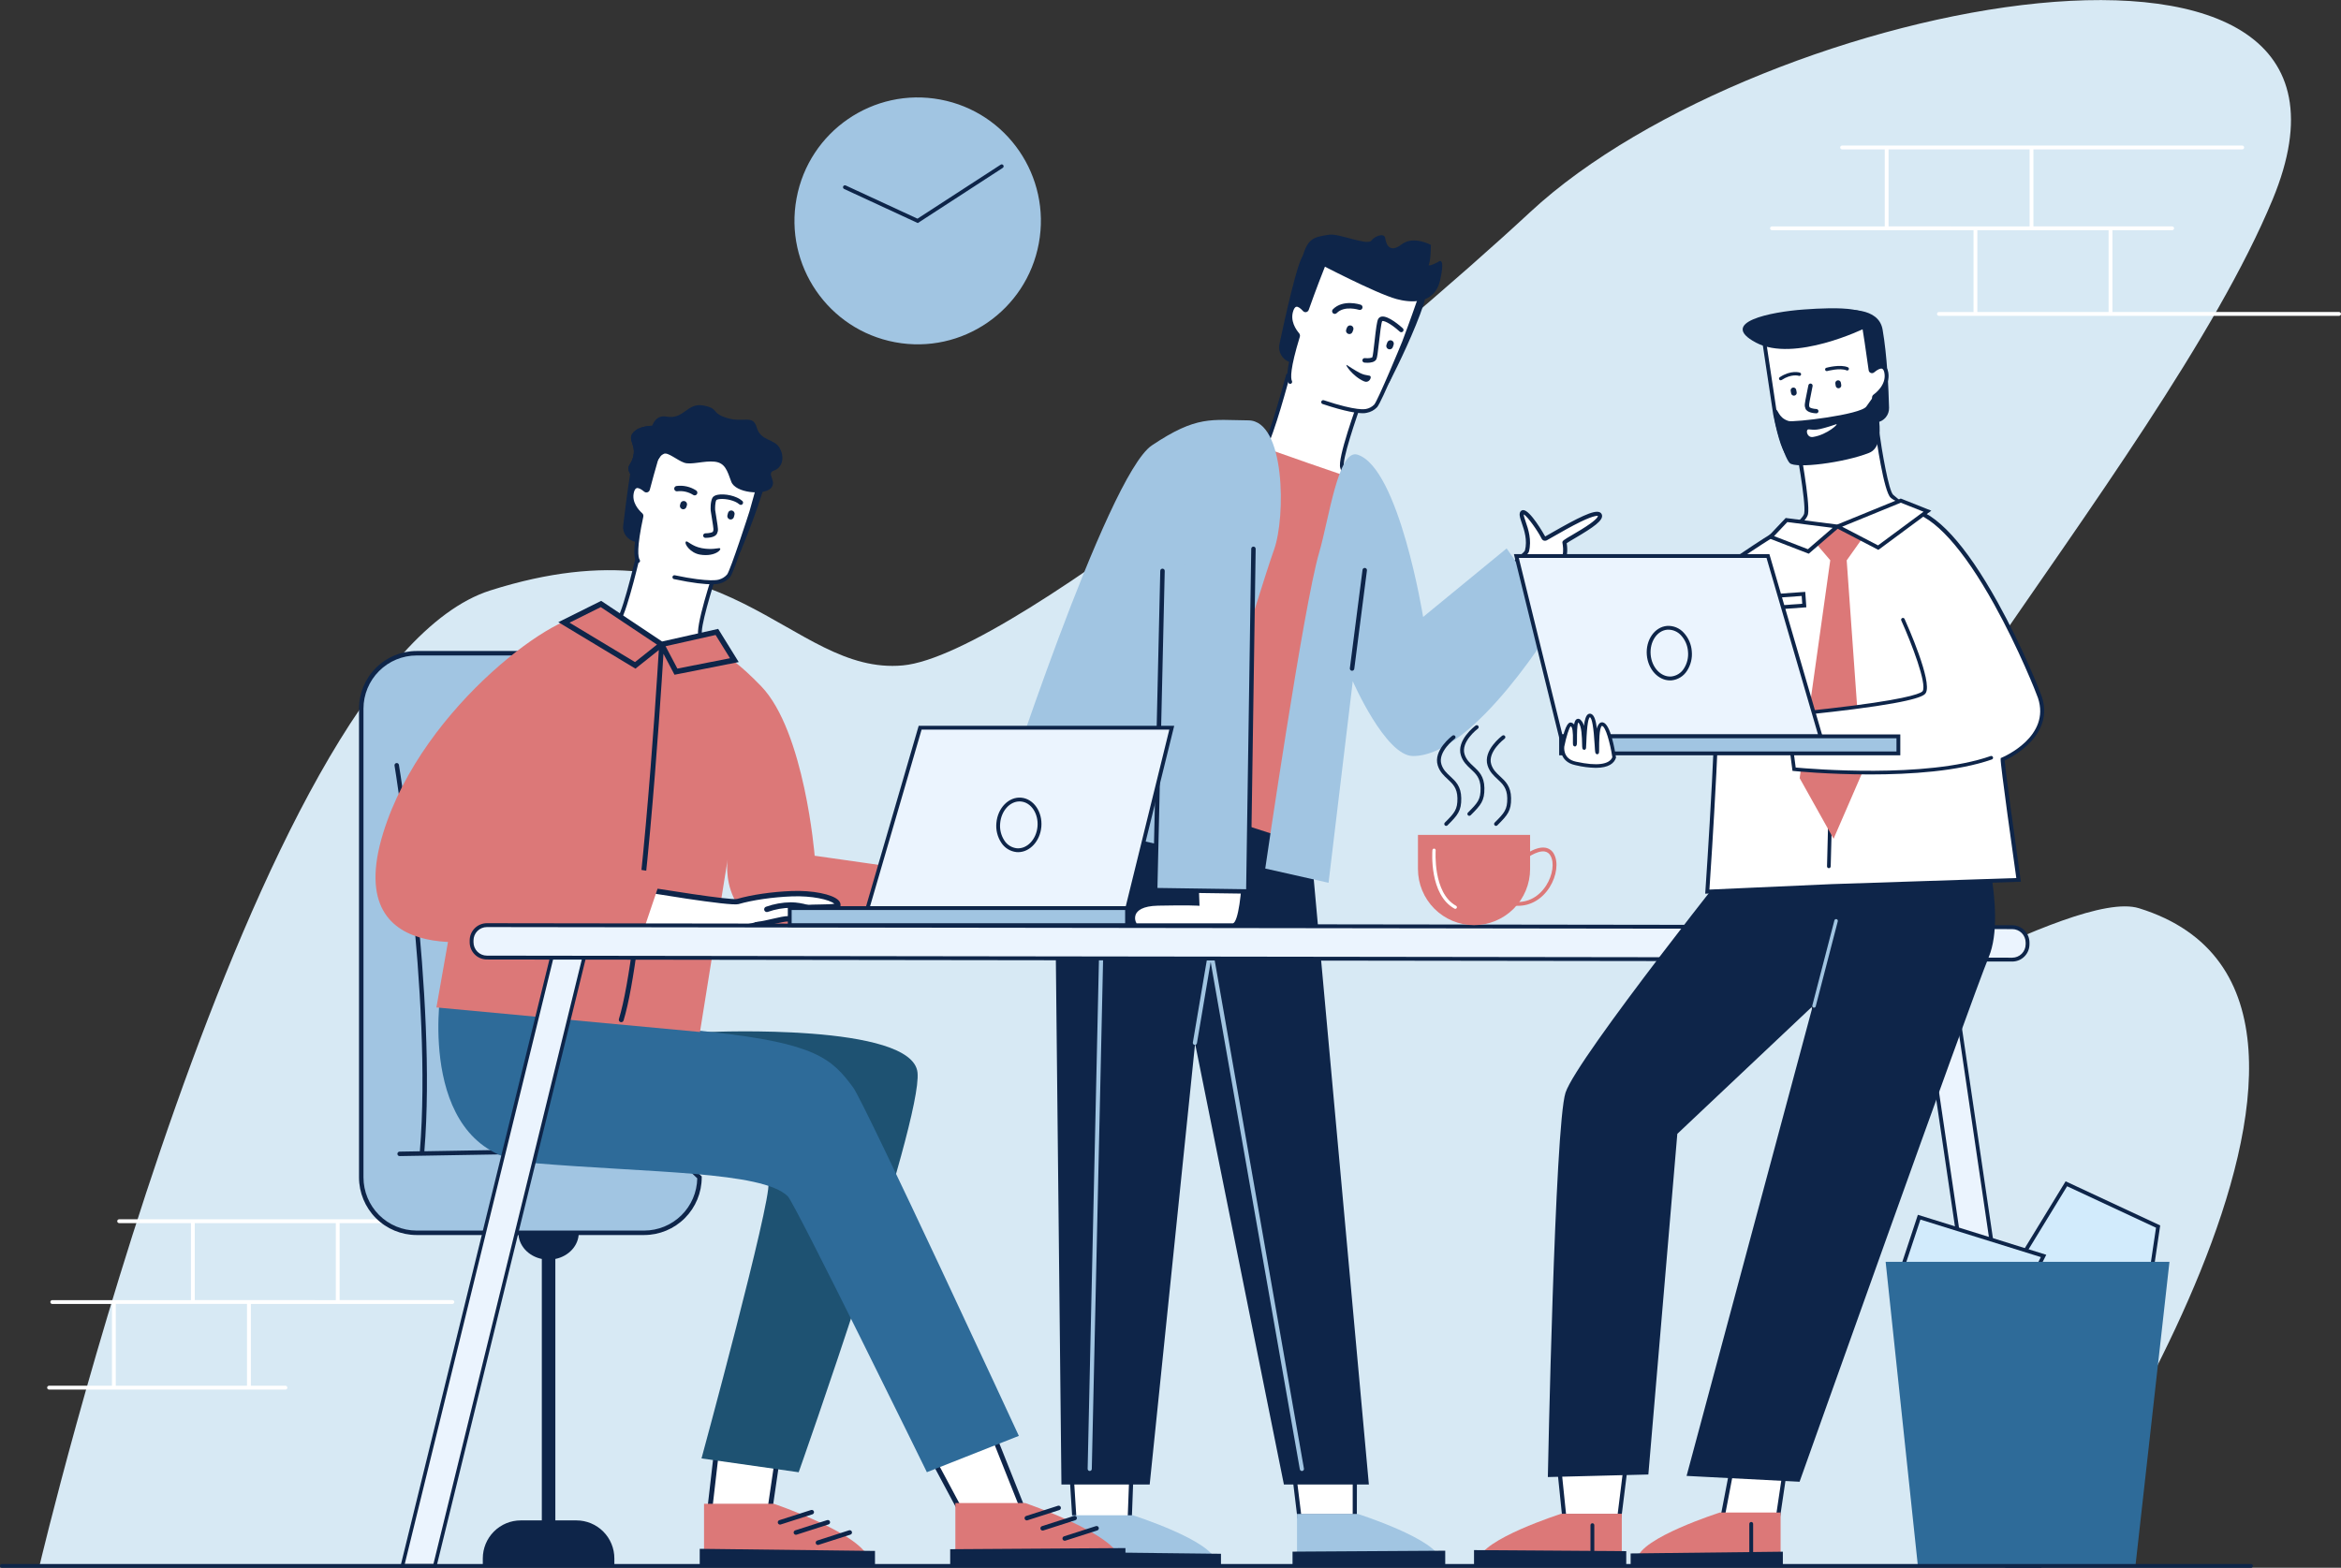 <svg width="412" height="276" viewBox="0 0 412 276" fill="none" xmlns="http://www.w3.org/2000/svg">
<rect x="0" y="0" width="412" height="276" fill="#333333" stroke="none"/>
<g clip-path="url(#clip0)">
<path d="M6.984 275.508C6.984 275.508 44.407 117.263 86.275 103.951C128.142 90.638 139.022 118.967 158.897 117.142C178.772 115.317 245.467 59.49 269.287 37.351C309.861 -0.373 423.723 -22.252 399.973 35.103C380.088 83.108 309.294 159.063 319.671 179.907C321.689 183.953 364.813 156.278 376.451 159.89C428.621 176.073 358.89 275.685 358.89 275.685L6.984 275.508Z" fill="#D7E9F4"/>
<path d="M411.663 54.925H371.773V40.527H382.283C382.372 40.527 382.458 40.492 382.521 40.428C382.584 40.365 382.619 40.279 382.619 40.19C382.619 40.1 382.584 40.015 382.521 39.952C382.458 39.888 382.372 39.853 382.283 39.853H357.868V26.297H394.618C394.707 26.297 394.793 26.262 394.856 26.198C394.919 26.135 394.954 26.049 394.954 25.96C394.954 25.871 394.919 25.785 394.856 25.722C394.793 25.659 394.707 25.623 394.618 25.623H324.196C324.106 25.623 324.021 25.659 323.958 25.722C323.895 25.785 323.859 25.871 323.859 25.96C323.859 26.049 323.895 26.135 323.958 26.198C324.021 26.262 324.106 26.297 324.196 26.297H331.702V39.855H311.856C311.767 39.855 311.681 39.891 311.618 39.954C311.555 40.017 311.52 40.103 311.52 40.192C311.52 40.282 311.555 40.367 311.618 40.431C311.681 40.494 311.767 40.529 311.856 40.529H347.327V54.928H341.236C341.147 54.928 341.061 54.963 340.998 55.026C340.935 55.09 340.9 55.175 340.9 55.265C340.9 55.354 340.935 55.44 340.998 55.503C341.061 55.566 341.147 55.602 341.236 55.602H411.658C411.748 55.602 411.833 55.566 411.896 55.503C411.959 55.44 411.995 55.354 411.995 55.265C411.995 55.175 411.959 55.09 411.896 55.026C411.833 54.963 411.748 54.928 411.658 54.928L411.663 54.925ZM332.375 39.853V26.297H357.195V39.855L332.375 39.853ZM371.1 54.925H348V40.527H371.1V54.925Z" fill="white"/>
<path d="M79.616 228.874H59.775V215.323H67.281C67.37 215.323 67.456 215.287 67.519 215.224C67.582 215.161 67.618 215.075 67.618 214.986C67.618 214.896 67.582 214.811 67.519 214.747C67.456 214.684 67.37 214.649 67.281 214.649H20.968C20.879 214.649 20.794 214.684 20.73 214.747C20.667 214.811 20.632 214.896 20.632 214.986C20.632 215.075 20.667 215.161 20.73 215.224C20.794 215.287 20.879 215.323 20.968 215.323H33.609V228.881H9.194C9.105 228.881 9.019 228.916 8.956 228.979C8.893 229.043 8.858 229.128 8.858 229.218C8.858 229.307 8.893 229.393 8.956 229.456C9.019 229.519 9.105 229.555 9.194 229.555H19.703V243.953H8.633C8.544 243.953 8.459 243.989 8.395 244.052C8.332 244.115 8.297 244.201 8.297 244.29C8.297 244.38 8.332 244.466 8.395 244.529C8.459 244.592 8.544 244.628 8.633 244.628H50.236C50.325 244.628 50.411 244.592 50.474 244.529C50.537 244.466 50.573 244.38 50.573 244.29C50.573 244.201 50.537 244.115 50.474 244.052C50.411 243.989 50.325 243.953 50.236 243.953H44.15V229.555H79.616C79.706 229.555 79.791 229.519 79.854 229.456C79.917 229.393 79.953 229.307 79.953 229.218C79.953 229.128 79.917 229.043 79.854 228.979C79.791 228.916 79.706 228.881 79.616 228.881V228.874ZM43.472 243.947H20.372V229.548H43.472V243.947ZM34.277 228.874V215.323H59.102V228.881L34.277 228.874Z" fill="white"/>
<path d="M238.445 259.887L238.432 266.947H228.673L227.859 260.249L238.445 259.887Z" fill="white"/>
<path d="M238.795 267.313H228.346L227.449 259.896L238.811 259.509L238.795 267.313ZM228.994 266.58H238.066V260.264L228.257 260.599L228.994 266.58Z" fill="#0E2549"/>
<path d="M238.966 266.52C238.966 266.52 253.07 271.015 253.557 274.705H228.266V266.52H238.966Z" fill="#A1C5E2"/>
<path d="M199.103 260.04L198.836 267.183H189.078L188.613 259.887L199.103 260.04Z" fill="white"/>
<path d="M199.185 267.549H188.732L188.223 259.516L199.479 259.68L199.185 267.549ZM189.416 266.816H198.481L198.719 260.402L188.999 260.258L189.416 266.816Z" fill="#0E2549"/>
<path d="M199.381 266.756C199.381 266.756 213.486 271.251 213.972 274.941H188.672V266.756H199.381Z" fill="#A1C5E2"/>
<path d="M214.883 273.537V275.661H188.008V273.231L214.883 273.537Z" fill="#0E2549"/>
<path d="M227.477 273.159V275.425H254.351V272.995L227.477 273.159Z" fill="#0E2549"/>
<path d="M202.337 261.339H186.804L185.48 136.566L230.255 144.314L240.912 261.339H225.958L210.305 183.589L212.097 166.54L202.337 261.339Z" fill="#0E2549"/>
<path d="M191.775 258.961C191.678 258.958 191.587 258.917 191.52 258.847C191.453 258.777 191.417 258.684 191.418 258.588L193.712 155.246C193.716 155.15 193.757 155.058 193.826 154.992C193.896 154.925 193.988 154.888 194.085 154.889C194.133 154.89 194.18 154.9 194.224 154.919C194.268 154.938 194.307 154.966 194.34 155.001C194.374 155.036 194.4 155.076 194.417 155.121C194.434 155.166 194.442 155.214 194.441 155.262L192.149 258.603C192.146 258.7 192.105 258.792 192.035 258.859C191.965 258.926 191.871 258.962 191.775 258.961Z" fill="#A1C5E2"/>
<path d="M229.482 258.531L213.559 167.831C213.549 167.779 213.529 167.73 213.499 167.687C213.469 167.644 213.431 167.608 213.386 167.581L214.252 162.456V162.427V152.2C214.256 152.15 214.249 152.099 214.233 152.052C214.216 152.004 214.19 151.96 214.156 151.923C214.121 151.886 214.08 151.856 214.034 151.836C213.988 151.816 213.938 151.805 213.887 151.805C213.837 151.805 213.787 151.816 213.741 151.836C213.695 151.856 213.653 151.886 213.619 151.923C213.585 151.96 213.558 152.004 213.542 152.052C213.525 152.099 213.519 152.15 213.523 152.2V162.367L209.934 183.528C209.919 183.624 209.942 183.722 209.998 183.8C210.054 183.879 210.14 183.932 210.235 183.948H210.296C210.382 183.948 210.465 183.917 210.531 183.861C210.596 183.805 210.64 183.728 210.654 183.643L213.072 169.348L228.762 258.657C228.777 258.742 228.822 258.818 228.887 258.874C228.953 258.929 229.035 258.96 229.121 258.961C229.142 258.963 229.163 258.963 229.184 258.961C229.232 258.953 229.278 258.936 229.32 258.91C229.361 258.884 229.397 258.85 229.425 258.81C229.453 258.77 229.472 258.724 229.482 258.677C229.492 258.629 229.492 258.579 229.482 258.531Z" fill="#A1C5E2"/>
<path d="M218.977 152.201C218.977 152.201 218.829 162.54 217.035 162.868H199.878C199.317 162.326 198.42 159.24 203.803 159.128C209.185 159.015 210.784 159.128 210.784 159.128L210.531 152.201H218.977Z" fill="white"/>
<path d="M217.064 163.178H199.749L199.66 163.09C199.274 162.717 198.929 161.713 199.287 160.798C199.626 159.928 200.685 158.878 203.795 158.813C207.846 158.728 209.75 158.77 210.461 158.797L210.205 151.886H219.295V152.203C219.259 154.686 218.995 162.816 217.095 163.173L217.064 163.178ZM200.019 162.551H216.994C217.914 162.297 218.564 157.228 218.654 152.511H210.849L211.105 159.463L210.759 159.438C210.743 159.438 209.097 159.328 203.807 159.438C201.039 159.496 200.137 160.337 199.866 161.027C199.776 161.277 199.743 161.544 199.77 161.808C199.797 162.072 199.884 162.327 200.023 162.553L200.019 162.551Z" fill="#0E2549"/>
<path d="M239.772 69.564C239.772 69.564 235.629 80.744 236.208 82.257C236.787 83.769 236.881 89.613 236.881 89.613L225.642 111.258L207.207 104.371L211.143 84.628C211.143 84.628 221.657 79.883 222.563 78.575C223.817 76.763 226.667 66.056 226.667 66.056L239.772 69.564Z" fill="white"/>
<path d="M225.811 111.707L206.812 104.607L210.849 84.401L211.013 84.327C215.203 82.436 221.666 79.294 222.29 78.393C223.496 76.651 226.315 66.089 226.345 65.981C226.368 65.892 226.427 65.816 226.507 65.769C226.586 65.723 226.681 65.71 226.771 65.734C226.86 65.758 226.936 65.816 226.982 65.897C227.029 65.977 227.041 66.072 227.017 66.161C226.901 66.6 224.138 76.95 222.864 78.788C221.967 80.085 213.11 84.14 211.464 84.886L207.606 104.155L225.479 110.833L236.538 89.53C236.522 88.799 236.401 83.722 235.887 82.38C235.293 80.825 238.751 71.331 239.449 69.443C239.481 69.357 239.545 69.287 239.629 69.248C239.712 69.21 239.807 69.206 239.893 69.238C239.979 69.27 240.049 69.335 240.087 69.418C240.125 69.502 240.129 69.597 240.097 69.683C238.514 73.954 236.145 81.119 236.533 82.133C237.128 83.686 237.226 89.366 237.231 89.606V89.694L237.191 89.773L225.811 111.707Z" fill="#0E2549"/>
<path d="M244.237 45.899C246.479 46.928 251.959 49.356 250.568 53.525C248.98 58.279 246.136 64.125 244.584 67.184C244.288 67.767 243.793 68.224 243.188 68.471C242.584 68.719 241.911 68.741 241.292 68.532L226.968 63.731C226.334 63.517 225.801 63.077 225.47 62.495C225.139 61.913 225.034 61.229 225.173 60.574C226.144 55.998 228.28 46.335 229.271 45.101C232.635 40.907 240.684 44.278 244.237 45.899Z" fill="#0E2549"/>
<path d="M227.035 67.204C226.53 66.139 227.284 62.848 228.41 59.182C228.426 59.131 228.429 59.077 228.418 59.024C228.408 58.971 228.384 58.922 228.349 58.881C227.596 58.005 226.636 56.346 227.277 54.557C227.833 53.006 228.847 53.712 229.567 54.512C229.597 54.544 229.635 54.568 229.677 54.581C229.72 54.594 229.764 54.595 229.808 54.586C229.851 54.576 229.89 54.555 229.923 54.525C229.955 54.495 229.98 54.457 229.993 54.415C231.527 50.055 233.05 46.29 233.05 46.29L250.068 52.008C250.068 52.008 248.722 55.905 247.103 60.234C247.029 60.43 242.822 70.645 242.097 71.454C241.651 71.913 241.073 72.222 240.444 72.338C240.444 72.338 239.051 72.866 232.864 70.791L227.035 67.204Z" fill="white"/>
<path d="M239.839 72.745C238.886 72.745 236.845 72.491 232.759 71.12C232.716 71.105 232.676 71.082 232.641 71.051C232.607 71.021 232.579 70.985 232.559 70.944C232.539 70.903 232.527 70.858 232.524 70.812C232.521 70.767 232.528 70.721 232.542 70.678C232.557 70.635 232.58 70.595 232.61 70.56C232.64 70.526 232.677 70.498 232.718 70.478C232.759 70.458 232.803 70.446 232.849 70.443C232.894 70.44 232.94 70.446 232.983 70.461C238.841 72.425 240.326 72.012 240.341 72.007H240.375C240.934 71.907 241.449 71.636 241.849 71.232C242.501 70.504 246.632 60.526 246.783 60.12C248.128 56.566 249.272 53.269 249.631 52.235L233.259 46.742C232.869 47.722 231.595 50.947 230.33 54.545C230.296 54.645 230.236 54.734 230.158 54.804C230.079 54.874 229.984 54.923 229.881 54.946C229.781 54.966 229.677 54.959 229.579 54.926C229.482 54.894 229.395 54.836 229.327 54.759C228.85 54.226 228.419 53.95 228.148 54.006C227.876 54.062 227.724 54.404 227.623 54.68C226.981 56.478 228.114 58.052 228.63 58.661C228.702 58.747 228.752 58.85 228.775 58.96C228.798 59.07 228.793 59.185 228.76 59.292C227.024 64.945 227.143 66.586 227.367 67.062C227.39 67.104 227.403 67.15 227.407 67.197C227.412 67.244 227.406 67.292 227.391 67.337C227.377 67.382 227.353 67.423 227.321 67.459C227.29 67.494 227.252 67.523 227.209 67.543C227.167 67.563 227.12 67.574 227.073 67.576C227.026 67.578 226.979 67.57 226.935 67.552C226.891 67.535 226.851 67.509 226.817 67.476C226.784 67.443 226.757 67.403 226.739 67.359C226.257 66.341 226.699 63.639 228.085 59.104C227.484 58.4 226.203 56.566 226.963 54.447C227.201 53.772 227.553 53.404 228.009 53.323C228.52 53.222 229.099 53.509 229.729 54.172C231.231 49.915 232.727 46.214 232.743 46.175L232.864 45.874L250.515 51.79L250.402 52.12C250.389 52.161 249.043 56.074 247.433 60.358C247.395 60.457 243.172 70.791 242.36 71.688C241.871 72.198 241.235 72.542 240.541 72.673C240.312 72.729 240.075 72.753 239.839 72.745Z" fill="#0E2549"/>
<path d="M237.486 58.812C237.409 58.813 237.333 58.8 237.262 58.771C237.189 58.743 237.124 58.7 237.068 58.647C237.012 58.593 236.967 58.528 236.936 58.457C236.905 58.386 236.888 58.309 236.887 58.232C236.885 58.154 236.899 58.077 236.928 58.005L237.062 57.658C237.09 57.586 237.133 57.52 237.186 57.464C237.24 57.408 237.304 57.363 237.375 57.332C237.446 57.301 237.523 57.284 237.6 57.283C237.678 57.281 237.755 57.295 237.827 57.324C237.899 57.352 237.965 57.394 238.021 57.448C238.077 57.502 238.121 57.566 238.152 57.637C238.183 57.709 238.2 57.785 238.202 57.863C238.203 57.941 238.189 58.018 238.161 58.09L238.026 58.436C237.984 58.546 237.91 58.64 237.813 58.707C237.717 58.774 237.603 58.81 237.486 58.812Z" fill="#0E2549"/>
<path d="M244.564 61.5C244.498 61.5 244.433 61.488 244.371 61.466C244.297 61.441 244.23 61.401 244.172 61.35C244.113 61.298 244.066 61.236 244.032 61.166C243.998 61.096 243.978 61.02 243.974 60.942C243.969 60.864 243.98 60.786 244.005 60.713L244.149 60.299C244.2 60.15 244.308 60.028 244.449 59.959C244.591 59.89 244.754 59.88 244.902 59.931C245.051 59.982 245.173 60.09 245.242 60.232C245.311 60.374 245.321 60.537 245.27 60.686L245.127 61.1C245.087 61.217 245.011 61.319 244.91 61.391C244.809 61.463 244.688 61.501 244.564 61.5Z" fill="#0E2549"/>
<path d="M234.912 55.26C234.819 55.26 234.728 55.232 234.651 55.18C234.574 55.128 234.514 55.055 234.478 54.969C234.442 54.883 234.432 54.789 234.45 54.698C234.467 54.606 234.511 54.522 234.575 54.456C236.369 52.633 239.366 53.606 239.493 53.649C239.607 53.693 239.699 53.779 239.751 53.889C239.803 53.999 239.811 54.125 239.772 54.241C239.734 54.356 239.652 54.453 239.545 54.51C239.438 54.567 239.312 54.581 239.195 54.548C239.168 54.548 236.625 53.718 235.248 55.119C235.204 55.163 235.152 55.199 235.094 55.223C235.036 55.248 234.974 55.26 234.912 55.26Z" fill="#0E2549"/>
<path d="M240.647 63.864C240.471 63.864 240.296 63.855 240.122 63.835C240.07 63.829 240.02 63.814 239.974 63.788C239.929 63.763 239.889 63.73 239.856 63.689C239.824 63.648 239.799 63.601 239.785 63.551C239.771 63.501 239.766 63.449 239.772 63.397C239.778 63.344 239.794 63.293 239.82 63.246C239.846 63.2 239.881 63.159 239.922 63.126C239.964 63.093 240.012 63.069 240.063 63.055C240.114 63.041 240.168 63.037 240.221 63.044C240.837 63.111 241.452 63.01 241.524 62.88C241.625 62.655 241.786 61.23 241.914 60.088C242.158 57.906 242.324 56.553 242.562 56.137C242.626 56.027 242.714 55.934 242.819 55.864C242.924 55.793 243.044 55.748 243.17 55.732C244.35 55.546 246.467 57.416 246.882 57.793C246.92 57.829 246.952 57.871 246.974 57.919C246.996 57.966 247.009 58.017 247.011 58.069C247.013 58.122 247.005 58.174 246.988 58.223C246.97 58.273 246.943 58.318 246.907 58.356C246.872 58.395 246.83 58.426 246.783 58.449C246.735 58.471 246.684 58.483 246.632 58.486C246.58 58.488 246.528 58.48 246.478 58.463C246.429 58.445 246.384 58.417 246.346 58.382C244.583 56.777 243.419 56.407 243.255 56.53C243.08 56.84 242.854 58.85 242.703 60.178C242.479 62.151 242.376 62.983 242.219 63.264C241.941 63.765 241.201 63.864 240.647 63.864Z" fill="#0E2549"/>
<path d="M245.787 52.648C248.03 53.255 252.45 53.795 253.455 49.309C254.459 44.822 253.094 46.117 253.094 46.117C253.094 46.117 251.871 46.791 251.524 46.712C251.176 46.634 251.795 47.115 251.824 43.116C251.824 43.116 248.765 41.424 246.688 43.015C244.612 44.606 243.977 43.13 243.786 41.925C243.623 40.9 241.878 41.586 241.319 42.393C240.485 43.231 235.654 41.06 233.918 41.318C231.189 41.73 230.215 41.963 229.255 45.09C229.069 45.692 228.094 51.817 228.094 51.817L231.987 46.333C231.987 46.333 242.129 51.655 245.787 52.648Z" fill="#0E2549"/>
<path d="M241.222 66.305C241.339 66.6 240.883 67.492 240.065 67.134C237.966 66.22 236.568 63.961 237.042 64.269C237.225 64.39 238.477 65.219 239.345 65.662C240.527 66.251 241.096 65.961 241.222 66.305Z" fill="#0E2549"/>
<path d="M223.058 79.002C223.058 79.002 237.239 84.025 237.797 84.059C238.356 84.093 228.972 148.429 228.972 148.429L199.168 138.838L223.058 79.002Z" fill="#DC7878"/>
<path d="M203.299 155.284C203.203 155.284 203.111 155.246 203.043 155.178C202.976 155.11 202.938 155.018 202.938 154.922V102.224C202.938 102.128 202.976 102.036 203.043 101.969C203.111 101.901 203.203 101.863 203.299 101.863C203.394 101.863 203.486 101.901 203.554 101.969C203.622 102.036 203.66 102.128 203.66 102.224V154.922C203.66 155.018 203.622 155.11 203.554 155.178C203.486 155.246 203.394 155.284 203.299 155.284Z" fill="#0E2549"/>
<path d="M244.117 113.492C245.187 115.402 268.379 98.345 268.722 97.046C269.514 94.068 267.601 91.308 267.825 90.429C268.164 89.049 271.019 93.387 271.638 94.648C271.743 94.861 271.911 94.873 272.12 94.762C274.621 93.362 281.237 89.348 281.584 90.746C281.901 92.027 275.289 95.196 275.341 95.511C275.48 96.338 276.085 99.372 272.761 100.716C270.615 101.584 264.797 122.294 253.595 120.116C242.392 117.938 243.047 111.584 244.117 113.492Z" fill="white"/>
<path d="M255.257 120.644C254.675 120.644 254.093 120.586 253.521 120.473C245.223 118.852 243.259 114.951 243.205 113.584C243.178 112.982 243.485 112.829 243.617 112.793C243.783 112.746 244.104 112.748 244.414 113.276C244.974 113.409 248.164 112.029 256.803 105.949C262.923 101.642 268.03 97.583 268.375 96.936C268.855 95.106 268.259 93.358 267.824 92.079C267.561 91.308 267.375 90.753 267.471 90.341C267.491 90.203 267.555 90.076 267.654 89.978C267.753 89.88 267.881 89.817 268.019 89.8H268.075C269.304 89.8 271.679 93.973 271.941 94.445L273.033 93.823C277.743 91.126 280.504 89.739 281.518 90.173C281.621 90.215 281.713 90.281 281.785 90.366C281.858 90.451 281.909 90.552 281.935 90.66C282.173 91.613 280.502 92.793 277.129 94.774C276.579 95.095 275.969 95.448 275.729 95.63C276.146 98.302 275.195 100.125 272.897 101.058C272.448 101.242 271.45 103.218 270.49 105.126C267.521 111.033 262.694 120.644 255.257 120.644ZM243.981 113.874C244.053 114.139 244.158 114.394 244.293 114.634C244.891 115.742 247.006 118.455 253.661 119.756C261.548 121.298 266.738 110.968 269.837 104.796C271.239 102.006 271.941 100.653 272.623 100.377C275.586 99.179 275.137 96.516 274.989 95.639L274.978 95.569C274.92 95.219 275.128 95.097 276.756 94.142C277.714 93.578 278.907 92.879 279.838 92.211C281.282 91.177 281.226 90.838 281.226 90.834C281.226 90.829 280.755 90.609 278.178 91.854C276.586 92.629 274.74 93.683 273.394 94.454C272.977 94.695 272.605 94.904 272.293 95.082C272.207 95.137 272.109 95.173 272.008 95.189C271.906 95.204 271.803 95.198 271.703 95.171C271.616 95.141 271.535 95.094 271.467 95.031C271.399 94.968 271.344 94.892 271.306 94.807C270.674 93.517 268.824 90.885 268.167 90.559C268.149 90.784 268.33 91.326 268.508 91.843C268.956 93.137 269.613 95.091 269.07 97.14C268.806 98.132 261.062 103.814 258.101 105.92C254.824 108.25 246.955 113.703 244.66 113.993C244.427 114.04 244.184 113.998 243.981 113.874Z" fill="#0E2549"/>
<path d="M175.812 142.327C175.812 142.327 194.77 83.733 202.726 78.406C210.681 73.079 213.204 73.954 219.703 74.003C226.203 74.053 226.295 90.995 224.225 96.772C221.583 104.108 207.879 149.562 207.879 149.562L175.812 142.327Z" fill="#A1C5E2"/>
<path d="M222.676 152.9C222.676 152.9 229.404 106.646 232.165 97.268C233.892 91.382 235.513 78.959 238.909 80.038C246.24 82.367 250.459 108.612 250.459 108.612L265.158 96.547L273.981 109.149C273.981 109.149 259.569 133.199 248.638 133.093C243.818 133.044 238.077 119.922 238.077 119.922L233.816 155.41L222.676 152.9Z" fill="#A1C5E2"/>
<path d="M204.593 100.496L203.301 156.705L219.7 156.932L220.606 96.605L204.593 100.496Z" fill="#A1C5E2"/>
<path d="M220.085 157.334L202.898 157.096L204.199 100.492C204.2 100.44 204.211 100.389 204.231 100.341C204.252 100.294 204.282 100.251 204.319 100.215C204.357 100.18 204.401 100.152 204.449 100.134C204.498 100.116 204.549 100.107 204.601 100.109C204.704 100.112 204.803 100.155 204.875 100.23C204.947 100.305 204.986 100.406 204.984 100.51L203.701 156.32L219.313 156.545L220.21 96.612C220.212 96.509 220.254 96.411 220.328 96.338C220.401 96.266 220.5 96.225 220.603 96.225C220.707 96.228 220.805 96.271 220.878 96.346C220.95 96.421 220.99 96.522 220.988 96.626L220.085 157.334Z" fill="#0E2549"/>
<path d="M237.957 118.084H237.906C237.854 118.077 237.804 118.06 237.758 118.034C237.713 118.008 237.673 117.972 237.642 117.931C237.61 117.889 237.587 117.841 237.574 117.79C237.562 117.739 237.559 117.686 237.567 117.634L239.796 100.309C239.813 100.209 239.867 100.119 239.949 100.058C240.03 99.997 240.132 99.97 240.233 99.983C240.334 99.995 240.426 100.047 240.489 100.126C240.553 100.206 240.584 100.307 240.574 100.408L238.345 117.735C238.334 117.831 238.289 117.919 238.217 117.983C238.146 118.048 238.053 118.083 237.957 118.084Z" fill="#0E2549"/>
<path d="M113.374 217.029H73.314C70.732 217.029 68.255 216.001 66.43 214.171C64.604 212.341 63.578 209.86 63.578 207.272V124.759C63.578 122.171 64.604 119.689 66.43 117.859C68.255 116.029 70.732 115.001 73.314 115H105.105C107.686 115.003 110.16 116.032 111.983 117.862C113.807 119.692 114.832 122.173 114.832 124.759V199.425L123.101 207.272C123.101 209.858 122.077 212.339 120.253 214.169C118.429 215.998 115.955 217.027 113.374 217.029Z" fill="#A1C5E2"/>
<path d="M113.372 217.422H73.312C70.627 217.419 68.052 216.349 66.153 214.446C64.255 212.543 63.187 209.963 63.184 207.272V124.759C63.186 122.068 64.254 119.487 66.153 117.584C68.051 115.68 70.626 114.61 73.312 114.607H105.103C107.788 114.61 110.363 115.68 112.262 117.584C114.161 119.487 115.229 122.068 115.231 124.759V199.257L123.5 207.103V207.272C123.497 209.963 122.429 212.543 120.53 214.446C118.632 216.349 116.057 217.419 113.372 217.422ZM73.312 115.393C70.834 115.396 68.459 116.384 66.708 118.14C64.956 119.896 63.971 122.276 63.969 124.759V207.272C63.971 209.754 64.957 212.134 66.708 213.89C68.46 215.645 70.835 216.633 73.312 216.636H113.372C115.82 216.633 118.17 215.669 119.917 213.95C121.663 212.231 122.668 209.894 122.715 207.441L114.446 199.59V124.759C114.444 122.276 113.459 119.896 111.707 118.14C109.955 116.384 107.58 115.396 105.103 115.393H73.312Z" fill="#0E2549"/>
<path d="M91.392 202.39L74.684 202.676C76.904 175.526 70.279 135.083 70.212 134.671C70.205 134.619 70.189 134.568 70.162 134.522C70.135 134.476 70.1 134.436 70.058 134.404C70.015 134.372 69.967 134.349 69.915 134.337C69.864 134.324 69.81 134.322 69.758 134.331C69.706 134.339 69.656 134.358 69.611 134.387C69.567 134.415 69.528 134.453 69.498 134.496C69.468 134.54 69.448 134.59 69.437 134.642C69.427 134.694 69.427 134.747 69.438 134.799C69.505 135.206 76.126 175.634 73.892 202.678L70.331 202.738C70.227 202.738 70.127 202.78 70.053 202.854C69.98 202.927 69.938 203.028 69.938 203.132C69.938 203.236 69.98 203.336 70.053 203.41C70.127 203.484 70.227 203.525 70.331 203.525L91.386 203.166C91.49 203.166 91.59 203.124 91.663 203.05C91.737 202.977 91.778 202.877 91.778 202.772C91.778 202.668 91.737 202.568 91.663 202.494C91.59 202.42 91.49 202.379 91.386 202.379L91.392 202.39Z" fill="#0E2549"/>
<path d="M101.448 267.661H97.737V221.634C100.096 221.153 101.857 219.277 101.857 217.029H91.237C91.237 219.277 92.998 221.153 95.357 221.634V267.661H91.645C89.875 267.661 88.176 268.366 86.924 269.621C85.672 270.876 84.969 272.578 84.969 274.352V275.663H108.123V274.352C108.123 273.474 107.951 272.604 107.615 271.792C107.28 270.98 106.789 270.243 106.169 269.621C105.549 269 104.813 268.507 104.003 268.171C103.193 267.834 102.325 267.661 101.448 267.661Z" fill="#0E2549"/>
<path d="M173.357 248.95L179.802 265.124H168.6L163.078 254.803L173.357 248.95Z" fill="white"/>
<path d="M180.44 265.558H168.341L162.496 254.634L173.573 248.329L180.44 265.558ZM168.859 264.69H179.162L173.14 249.572L163.66 254.967L168.859 264.69Z" fill="#0E2549"/>
<path d="M180.418 264.602C180.418 264.602 196.606 270.096 197.165 274.624H168.137V264.602H180.418Z" fill="#DC7878"/>
<path d="M136.884 256.32L135.574 265.254H124.973L126.094 255.526L136.884 256.32Z" fill="white"/>
<path d="M135.949 265.688H124.488L125.713 255.063L137.375 255.922L135.949 265.688ZM125.459 264.82H135.202L136.391 256.729L126.478 256.001L125.459 264.82Z" fill="#0E2549"/>
<path d="M136.188 264.733C136.188 264.733 152.376 270.228 152.934 274.755H123.906V264.733H136.188Z" fill="#DC7878"/>
<path d="M153.991 273.035V275.638H123.148V272.662L153.991 273.035Z" fill="#0E2549"/>
<path d="M167.227 272.732V275.508H198.071V272.532L167.227 272.732Z" fill="#0E2549"/>
<path d="M137.276 268.399C137.182 268.398 137.091 268.363 137.02 268.302C136.949 268.24 136.902 268.155 136.888 268.062C136.873 267.969 136.892 267.874 136.941 267.794C136.99 267.713 137.066 267.653 137.155 267.623L142.762 265.825C142.86 265.799 142.965 265.812 143.054 265.861C143.144 265.91 143.211 265.992 143.242 266.089C143.273 266.187 143.265 266.292 143.22 266.384C143.175 266.476 143.097 266.547 143.002 266.582L137.395 268.381C137.356 268.393 137.316 268.399 137.276 268.399Z" fill="#0E2549"/>
<path d="M140.076 270.19C139.981 270.191 139.888 270.157 139.816 270.095C139.743 270.034 139.695 269.948 139.681 269.854C139.666 269.759 139.685 269.663 139.736 269.582C139.786 269.501 139.864 269.441 139.955 269.412L145.562 267.614C145.612 267.597 145.665 267.589 145.718 267.593C145.77 267.596 145.822 267.61 145.87 267.634C145.917 267.657 145.959 267.69 145.994 267.731C146.028 267.771 146.054 267.818 146.071 267.868C146.087 267.919 146.093 267.972 146.088 268.025C146.083 268.078 146.068 268.129 146.043 268.176C146.018 268.223 145.984 268.265 145.943 268.298C145.902 268.332 145.855 268.357 145.804 268.372L140.208 270.17C140.165 270.183 140.121 270.19 140.076 270.19Z" fill="#0E2549"/>
<path d="M143.955 271.981C143.86 271.982 143.767 271.948 143.695 271.887C143.622 271.825 143.574 271.739 143.559 271.645C143.545 271.551 143.564 271.454 143.615 271.373C143.665 271.292 143.743 271.232 143.834 271.204L149.429 269.405C149.53 269.373 149.639 269.382 149.733 269.431C149.827 269.479 149.897 269.563 149.93 269.664C149.962 269.765 149.952 269.874 149.904 269.968C149.856 270.062 149.772 270.133 149.672 270.165L144.065 271.963C144.029 271.974 143.992 271.98 143.955 271.981Z" fill="#0E2549"/>
<path d="M180.707 267.659C180.614 267.658 180.523 267.623 180.453 267.561C180.382 267.5 180.335 267.415 180.321 267.322C180.307 267.229 180.326 267.134 180.375 267.054C180.424 266.973 180.499 266.913 180.589 266.884L186.184 265.086C186.234 265.068 186.287 265.061 186.34 265.064C186.393 265.068 186.445 265.081 186.492 265.105C186.54 265.129 186.582 265.162 186.616 265.202C186.651 265.242 186.677 265.289 186.693 265.34C186.709 265.39 186.715 265.444 186.71 265.497C186.706 265.549 186.69 265.601 186.666 265.648C186.641 265.695 186.607 265.736 186.566 265.77C186.525 265.803 186.477 265.828 186.426 265.843L180.82 267.641C180.783 267.653 180.745 267.659 180.707 267.659Z" fill="#0E2549"/>
<path d="M183.506 269.45C183.41 269.451 183.318 269.418 183.245 269.356C183.173 269.294 183.125 269.208 183.11 269.114C183.096 269.02 183.115 268.923 183.166 268.842C183.216 268.761 183.294 268.701 183.384 268.673L188.991 266.875C189.042 266.856 189.095 266.848 189.149 266.85C189.203 266.853 189.255 266.866 189.304 266.89C189.352 266.914 189.395 266.947 189.43 266.987C189.465 267.028 189.492 267.076 189.508 267.127C189.524 267.178 189.53 267.233 189.525 267.286C189.52 267.34 189.504 267.392 189.478 267.439C189.452 267.486 189.417 267.528 189.374 267.561C189.332 267.594 189.283 267.618 189.231 267.632L183.624 269.43C183.586 269.442 183.546 269.449 183.506 269.45Z" fill="#0E2549"/>
<path d="M187.384 271.242C187.289 271.243 187.197 271.209 187.124 271.147C187.052 271.085 187.004 271 186.989 270.905C186.974 270.811 186.994 270.715 187.044 270.634C187.095 270.553 187.172 270.492 187.263 270.464L192.87 268.666C192.971 268.634 193.08 268.643 193.174 268.691C193.268 268.74 193.338 268.824 193.37 268.924C193.403 269.025 193.393 269.135 193.345 269.229C193.297 269.323 193.213 269.394 193.113 269.426L187.506 271.224C187.466 271.236 187.426 271.242 187.384 271.242Z" fill="#0E2549"/>
<path d="M124.993 181.676C124.993 181.676 160.579 180.096 161.476 188.812C162.373 197.528 140.562 259.183 140.562 259.183L123.461 256.749C123.461 256.749 135.758 211.538 135.236 208.295C133.128 195.467 83.953 179.885 83.953 179.885L124.993 181.676Z" fill="#1E5272"/>
<path d="M77.521 174.866C77.521 174.866 73.244 203.001 93.689 204.737C114.335 206.488 134.146 206.175 138.638 210.594C139.954 211.889 163.124 259.174 163.124 259.174L179.31 252.78C179.31 252.78 152.231 194.267 150.154 191.451C146.411 186.385 143.579 183.652 124.997 181.667C108.215 179.885 77.521 174.866 77.521 174.866Z" fill="#2E6B99"/>
<path d="M126.308 99.48C126.308 99.48 122.592 110.462 123.265 111.894C123.938 113.326 128.957 116.722 128.957 116.722L113.809 140.378L94.398 134.606L97.469 115.375C97.469 115.375 108.099 110.3 108.972 108.994C110.176 107.196 112.58 96.725 112.58 96.725L126.308 99.48Z" fill="white"/>
<path d="M113.959 140.783L113.706 140.702L94.008 134.858L97.148 115.148L97.311 115.07C101.389 113.123 108.077 109.702 108.673 108.808C109.83 107.075 112.21 96.758 112.235 96.653C112.263 96.572 112.321 96.504 112.396 96.463C112.471 96.422 112.558 96.41 112.641 96.43C112.724 96.449 112.798 96.499 112.847 96.569C112.896 96.639 112.917 96.725 112.907 96.81C112.809 97.239 110.474 107.356 109.247 109.194C108.384 110.489 99.435 114.813 97.771 115.616L94.775 134.368L113.648 139.987L128.468 116.836C127.328 116.05 123.565 113.384 122.942 112.06C122.242 110.577 125.341 101.242 125.969 99.388C125.984 99.345 126.007 99.305 126.037 99.271C126.067 99.237 126.104 99.209 126.144 99.189C126.185 99.169 126.23 99.157 126.275 99.154C126.32 99.151 126.366 99.157 126.409 99.172C126.452 99.187 126.492 99.21 126.526 99.24C126.56 99.27 126.588 99.307 126.608 99.348C126.628 99.389 126.639 99.433 126.642 99.479C126.645 99.524 126.639 99.57 126.624 99.613C125.216 103.787 123.125 110.795 123.574 111.745C124.094 112.851 127.768 115.506 129.141 116.436L129.421 116.625L113.959 140.783Z" fill="#0E2549"/>
<path d="M127.819 76.593C130.234 77.366 136.128 79.173 135.121 83.313C133.971 88.033 131.643 93.926 130.358 97.023C130.085 97.628 129.612 98.119 129.019 98.414C128.425 98.709 127.749 98.788 127.103 98.639L111.853 95.398C110.456 95.1 109.52 93.87 109.677 92.535C110.209 88.04 111.418 78.552 112.313 77.271C115.358 72.909 123.995 75.37 127.819 76.593Z" fill="#0E2549"/>
<path d="M112.288 98.725C111.66 97.749 112.1 94.515 112.885 90.885C112.895 90.833 112.892 90.779 112.875 90.729C112.858 90.679 112.828 90.635 112.788 90.6C111.922 89.829 110.77 88.327 111.243 86.554C111.656 85.01 112.777 85.59 113.598 86.289C113.632 86.317 113.672 86.337 113.716 86.346C113.76 86.355 113.805 86.353 113.847 86.34C113.89 86.326 113.928 86.303 113.959 86.27C113.99 86.239 114.012 86.199 114.024 86.156C115.159 81.818 116.343 78.065 116.343 78.065L134.464 81.917C134.464 81.917 133.484 85.792 132.253 90.11C132.197 90.303 128.909 100.525 128.245 101.373C127.821 101.864 127.259 102.215 126.633 102.38C126.633 102.38 125.253 103.02 118.666 101.62L112.288 98.725Z" fill="white"/>
<path d="M125.263 102.858C124.074 102.858 122.027 102.676 118.591 101.944C118.509 101.918 118.439 101.862 118.395 101.788C118.351 101.713 118.337 101.625 118.355 101.541C118.373 101.456 118.422 101.381 118.492 101.331C118.562 101.281 118.649 101.259 118.734 101.269C124.992 102.593 126.49 102.042 126.49 102.042L126.523 102.031C127.085 101.885 127.588 101.571 127.968 101.132C128.555 100.381 131.794 90.393 131.913 89.988C132.918 86.469 133.763 83.207 134.032 82.158L116.577 78.456C116.274 79.431 115.292 82.654 114.357 86.237C114.33 86.337 114.278 86.428 114.206 86.503C114.135 86.578 114.045 86.633 113.947 86.664C113.848 86.695 113.744 86.7 113.642 86.68C113.541 86.66 113.447 86.614 113.368 86.547C112.809 86.071 112.322 85.846 112.038 85.936C111.789 86.015 111.647 86.361 111.573 86.637C111.1 88.399 112.426 89.813 113.015 90.341C113.101 90.416 113.165 90.513 113.201 90.621C113.237 90.73 113.243 90.846 113.219 90.957C112.011 96.545 112.298 98.105 112.576 98.536C112.604 98.574 112.623 98.618 112.634 98.664C112.644 98.71 112.645 98.758 112.636 98.805C112.627 98.851 112.609 98.895 112.583 98.935C112.557 98.974 112.523 99.007 112.483 99.033C112.443 99.059 112.399 99.076 112.352 99.084C112.306 99.092 112.258 99.09 112.212 99.079C112.166 99.068 112.123 99.047 112.085 99.019C112.048 98.991 112.016 98.955 111.993 98.914C111.768 98.568 111.096 97.518 112.533 90.843C111.838 90.215 110.335 88.572 110.903 86.455C111.078 85.808 111.389 85.41 111.831 85.273C112.349 85.111 112.982 85.334 113.717 85.934C114.839 81.69 115.996 77.981 116.007 77.943L116.104 77.642L134.887 81.636L134.797 81.987C134.797 82.027 133.803 85.918 132.583 90.188C132.554 90.287 129.253 100.631 128.515 101.573C128.053 102.118 127.437 102.51 126.748 102.696C126.629 102.737 126.227 102.858 125.263 102.858Z" fill="#0E2549"/>
<path d="M120.247 89.658C120.189 89.657 120.132 89.649 120.076 89.633C120.002 89.611 119.933 89.574 119.873 89.525C119.813 89.476 119.763 89.415 119.726 89.347C119.69 89.278 119.667 89.203 119.659 89.126C119.651 89.049 119.659 88.97 119.682 88.896L119.785 88.55C119.842 88.417 119.947 88.309 120.078 88.249C120.21 88.188 120.359 88.177 120.497 88.219C120.636 88.262 120.754 88.353 120.83 88.477C120.905 88.601 120.932 88.749 120.906 88.891L120.803 89.238C120.767 89.358 120.693 89.463 120.593 89.539C120.493 89.615 120.372 89.656 120.247 89.658Z" fill="#0E2549"/>
<path d="M128.59 91.454C128.541 91.454 128.492 91.448 128.444 91.436C128.369 91.417 128.299 91.383 128.237 91.336C128.175 91.29 128.122 91.232 128.083 91.165C128.043 91.098 128.017 91.024 128.006 90.947C127.995 90.87 127.999 90.792 128.018 90.717L128.124 90.305C128.143 90.23 128.177 90.159 128.223 90.097C128.27 90.035 128.328 89.983 128.394 89.943C128.461 89.903 128.535 89.877 128.611 89.866C128.688 89.855 128.766 89.859 128.841 89.878C128.917 89.897 128.987 89.931 129.049 89.978C129.111 90.024 129.164 90.083 129.203 90.149C129.243 90.216 129.269 90.29 129.28 90.367C129.291 90.444 129.287 90.522 129.268 90.597L129.162 91.009C129.13 91.136 129.056 91.249 128.952 91.33C128.849 91.41 128.721 91.454 128.59 91.454Z" fill="#0E2549"/>
<path d="M122.255 87.208C122.158 87.208 122.063 87.177 121.984 87.12C121.155 86.595 120.17 86.373 119.196 86.491C119.135 86.5 119.072 86.497 119.012 86.482C118.952 86.466 118.896 86.44 118.846 86.403C118.797 86.365 118.755 86.319 118.723 86.266C118.691 86.213 118.67 86.153 118.661 86.092C118.652 86.031 118.655 85.968 118.671 85.908C118.686 85.848 118.713 85.791 118.75 85.741C118.786 85.692 118.833 85.65 118.886 85.618C118.939 85.586 118.998 85.565 119.059 85.556C120.273 85.397 121.504 85.678 122.529 86.349C122.611 86.407 122.673 86.49 122.705 86.585C122.737 86.681 122.738 86.784 122.707 86.88C122.677 86.976 122.616 87.059 122.535 87.118C122.454 87.177 122.356 87.209 122.255 87.208Z" fill="#0E2549"/>
<path d="M120.722 95.344C120.341 95.679 121.474 97.343 123.189 97.635C125.988 98.109 127.28 96.511 126.578 96.5C126.305 96.5 125.17 96.814 123.501 96.5C121.698 96.16 120.98 95.12 120.722 95.344Z" fill="#0E2549"/>
<path d="M124.171 94.686H124.119C124.019 94.678 123.925 94.633 123.857 94.559C123.788 94.485 123.75 94.388 123.75 94.287C123.75 94.186 123.788 94.089 123.857 94.015C123.925 93.941 124.019 93.896 124.119 93.888H124.162C124.803 93.888 125.395 93.733 125.467 93.603C125.609 93.295 125.615 93.277 125.319 91.416C125.252 91 125.173 90.496 125.077 89.883V89.851C125.066 89.71 124.99 88.451 125.362 87.676C125.499 87.397 125.81 87.206 126.284 87.109C127.501 86.867 129.592 87.249 130.646 88.188C130.725 88.258 130.772 88.357 130.778 88.463C130.784 88.568 130.748 88.672 130.678 88.751C130.608 88.83 130.509 88.878 130.404 88.884C130.299 88.89 130.195 88.854 130.116 88.784C129.345 88.096 127.762 87.766 126.739 87.851C126.29 87.889 126.102 87.997 126.066 88.033C125.842 88.512 125.842 89.44 125.862 89.779C125.956 90.382 126.035 90.879 126.1 91.29C126.409 93.232 126.436 93.391 126.185 93.935C125.88 94.625 124.628 94.686 124.171 94.686Z" fill="#0E2549"/>
<path d="M114.407 77.375C114.407 77.375 114.261 72.794 117.322 73.345C120.384 73.895 120.911 70.85 123.777 71.387C126.643 71.924 125.037 72.7 127.98 73.594C130.922 74.489 132.497 72.893 133.192 75.28C133.887 77.667 136.253 77.208 137.2 78.851C138.146 80.494 137.709 82.32 136.215 82.839C134.721 83.358 136.888 84.747 135.63 85.985C134.372 87.224 129.429 86.79 128.702 84.808C127.975 82.825 127.61 81.483 125.771 81.276C123.932 81.07 121.642 81.888 120.413 81.456C119.184 81.025 117.562 79.584 116.86 79.883C116.158 80.182 115.375 81.299 114.707 81.169C114.039 81.038 112.074 78.719 114.407 77.375Z" fill="#0E2549"/>
<path d="M117.296 78.042C117.296 78.042 116.475 80.245 115.585 81.189C114.694 82.133 113.483 82.751 113.504 84.336C113.524 85.92 109.724 83.493 110.779 81.863C112.952 78.481 109.675 77.48 111.828 75.795C113.113 74.792 115.37 74.963 115.37 74.963L117.296 78.042Z" fill="#0E2549"/>
<path d="M117.296 78.042C117.296 78.042 116.475 80.245 115.585 81.189C114.694 82.133 113.483 82.751 113.504 84.336C113.524 85.92 109.724 83.493 110.779 81.863C112.952 78.481 109.675 77.48 111.828 75.795C113.113 74.792 115.37 74.963 115.37 74.963L117.296 78.042Z" fill="#0E2549"/>
<path d="M103.316 108.684C99.371 106.646 74.483 123.878 67.45 146.599C59.558 172.101 88.489 164.94 88.489 164.94L84.019 136.485L76.807 177.356L123.189 181.676L128.06 151.31C128.06 151.31 125.905 164.745 143.138 165.021C150.728 165.149 161.471 165.021 161.471 165.021L162.709 153.405L143.374 150.65C143.374 150.65 141.62 128.749 133.954 120.801C130.35 117.061 127.387 114.854 125.818 114.472C121.123 113.325 123.351 119.041 103.316 108.684Z" fill="#DC7878"/>
<path d="M130.942 160.31L140.137 159.332L143.122 160.112L143.557 161.223C143.557 161.223 138.646 160.93 135.746 161.816C132.846 162.701 130.641 162.421 130.641 162.421L130.484 161.746L130.942 160.31Z" fill="white"/>
<path d="M129.407 163.317C125.328 162.967 107.848 165.34 107.848 165.34L109.323 155.878C109.323 155.878 128.387 159.128 129.833 158.714C132.547 157.927 136.135 157.453 139.34 157.334C143.575 157.168 147.526 158.184 147.464 159.337C147.428 159.959 141.727 159.463 140.267 160.051C136.135 161.706 132.323 163.569 129.407 163.317Z" fill="white"/>
<path d="M107.289 165.891L108.935 155.327L109.408 155.408C116.704 156.653 128.667 158.525 129.71 158.256C132.278 157.516 135.871 156.992 139.32 156.858C142.967 156.716 146.51 157.417 147.564 158.492C147.685 158.602 147.78 158.737 147.844 158.887C147.908 159.038 147.939 159.2 147.934 159.364C147.892 160.123 146.835 160.141 144.285 160.184C142.852 160.209 141.072 160.238 140.439 160.492C139.807 160.746 139.125 161.029 138.483 161.297C135.119 162.695 131.93 164.014 129.373 163.796C125.395 163.452 108.092 165.787 107.919 165.819L107.289 165.891ZM109.725 156.422L108.422 164.78C111.638 164.353 125.765 162.533 129.456 162.843C131.782 163.045 134.859 161.766 138.12 160.413C138.766 160.144 139.423 159.872 140.087 159.604C140.881 159.285 142.603 159.256 144.268 159.229C145.147 159.215 146.286 159.195 146.842 159.112C146.015 158.364 142.866 157.665 139.358 157.804C135.981 157.936 132.471 158.444 129.972 159.166C128.562 159.582 113.786 157.109 109.725 156.422Z" fill="#0E2549"/>
<path d="M131.854 160.845L141.372 159.438L140.924 159.582C140.924 159.582 149.962 161.083 136.662 162.182C133.61 162.436 131.143 162.146 131.3 162.463L131.388 162.288L131.854 160.845Z" fill="white"/>
<path d="M133.142 163.275C133.024 163.271 132.911 163.224 132.826 163.142C132.741 163.06 132.689 162.949 132.681 162.831C132.673 162.713 132.709 162.596 132.782 162.503C132.855 162.41 132.96 162.348 133.077 162.328C134.173 162.173 135.165 161.942 136.041 161.737C137.109 161.49 138.033 161.274 138.838 161.265C139.818 161.252 142.729 161.216 143.236 160.87C143.233 160.861 143.228 160.853 143.223 160.845C142.998 160.548 141.119 159.822 139.24 159.809C137.84 159.821 136.453 160.065 135.133 160.532C135.014 160.578 134.882 160.573 134.766 160.521C134.651 160.468 134.56 160.372 134.515 160.253C134.47 160.133 134.475 160.001 134.527 159.885C134.579 159.769 134.676 159.678 134.795 159.633C136.201 159.132 137.68 158.866 139.172 158.847H139.246C141.056 158.858 143.604 159.546 144.057 160.377C144.148 160.515 144.2 160.676 144.205 160.841C144.211 161.007 144.172 161.17 144.091 161.315C143.712 161.96 142.536 162.16 138.852 162.214C138.147 162.214 137.282 162.425 136.257 162.663C135.36 162.87 134.346 163.113 133.209 163.268C133.187 163.272 133.164 163.275 133.142 163.275Z" fill="#0E2549"/>
<path d="M99.25 109.577L105.767 106.333L116.432 113.445L111.796 117.142L99.25 109.577Z" fill="#DC7878"/>
<path d="M129.246 116.223L126.169 111.255L116.434 113.445L118.961 118.243L129.246 116.223Z" fill="#DC7878"/>
<path d="M130.008 116.555L126.393 110.712L116.524 112.93L105.8 105.778L98.262 109.531L111.833 117.713L115.948 114.44C115.5 121.858 112.618 167.433 108.924 179.397C108.891 179.506 108.902 179.623 108.955 179.724C109.008 179.824 109.098 179.9 109.206 179.934C109.248 179.945 109.291 179.952 109.334 179.952C109.425 179.952 109.514 179.923 109.588 179.869C109.661 179.815 109.715 179.738 109.742 179.651C113.373 167.889 116.213 124.096 116.764 115.097L118.709 118.785L130.008 116.555ZM111.759 116.555L100.235 109.617L105.73 106.882L115.625 113.478L111.759 116.555ZM125.942 111.786L128.476 115.879L119.213 117.699L117.141 113.764L125.942 111.786Z" fill="#0E2549"/>
<path d="M83.505 148.263L116.05 154.107L112.26 165.345C112.26 165.345 89.72 165.997 84.898 165.345C75.914 164.129 66.312 156.199 66.312 156.199L83.505 148.263Z" fill="#DC7878"/>
<path d="M112.462 165.187C112.413 165.188 112.365 165.18 112.318 165.165C112.209 165.126 112.118 165.045 112.067 164.94C112.015 164.835 112.007 164.714 112.043 164.603L115.465 154.459L85.562 149.708L94.067 135.355C94.09 135.293 94.126 135.237 94.172 135.191C94.219 135.144 94.275 135.109 94.337 135.087C94.399 135.065 94.465 135.057 94.531 135.063C94.596 135.069 94.659 135.09 94.716 135.123C94.772 135.157 94.821 135.202 94.858 135.256C94.895 135.311 94.92 135.372 94.93 135.437C94.941 135.502 94.937 135.569 94.919 135.632C94.902 135.696 94.87 135.754 94.827 135.804L86.989 149.031L116.64 153.751L112.881 164.886C112.851 164.973 112.794 165.049 112.719 165.103C112.644 165.157 112.554 165.186 112.462 165.187Z" fill="#DC7878"/>
<path d="M354.142 168.939L85.687 168.572C84.974 168.572 84.289 168.288 83.784 167.782C83.28 167.276 82.996 166.59 82.996 165.875V165.56C82.996 164.845 83.28 164.159 83.784 163.653C84.289 163.147 84.974 162.863 85.687 162.863L354.145 163.227C354.858 163.227 355.543 163.512 356.048 164.017C356.552 164.523 356.836 165.209 356.836 165.925V166.237C356.837 166.592 356.767 166.943 356.632 167.271C356.497 167.599 356.299 167.897 356.048 168.148C355.798 168.399 355.501 168.598 355.174 168.734C354.847 168.869 354.496 168.939 354.142 168.939Z" fill="#EBF4FE"/>
<path d="M354.143 169.276L85.686 168.914C84.882 168.913 84.113 168.592 83.545 168.022C82.978 167.452 82.66 166.68 82.66 165.875V165.56C82.661 164.756 82.98 163.984 83.548 163.416C84.115 162.847 84.885 162.527 85.688 162.526L354.145 162.89C354.948 162.891 355.718 163.211 356.285 163.78C356.853 164.349 357.172 165.12 357.173 165.925V166.237C357.173 166.636 357.095 167.031 356.943 167.4C356.791 167.768 356.568 168.103 356.286 168.386C356.005 168.668 355.671 168.892 355.303 169.044C354.935 169.197 354.541 169.276 354.143 169.276ZM85.686 163.207C85.062 163.208 84.464 163.457 84.023 163.9C83.582 164.342 83.334 164.942 83.333 165.567V165.875C83.334 166.501 83.582 167.101 84.023 167.543C84.465 167.986 85.064 168.235 85.688 168.235L354.145 168.597C354.769 168.596 355.368 168.348 355.81 167.905C356.251 167.463 356.499 166.863 356.5 166.237V165.925C356.499 165.299 356.251 164.699 355.81 164.256C355.368 163.814 354.769 163.565 354.145 163.565L85.686 163.207Z" fill="#0E2549"/>
<path d="M76.529 275.661H70.832L97.097 168.619H102.793L76.529 275.661Z" fill="#EBF4FE"/>
<path d="M76.776 275.98H70.422L70.518 275.586L96.846 168.302H103.195L103.099 168.694L76.776 275.98ZM71.234 275.335H76.28L102.388 168.936H97.335L71.234 275.335Z" fill="#0E2549"/>
<path d="M353.191 275.661H358.89L343.179 168.939H337.48L353.191 275.661Z" fill="#EBF4FE"/>
<path d="M359.289 276.009H352.911L352.868 275.719L337.086 168.602H343.464L343.507 168.889L359.289 276.009ZM353.492 275.335H358.509L342.897 169.285H337.871L353.492 275.335Z" fill="#0E2549"/>
<path d="M182.821 42.864C185.014 31.066 177.248 19.72 165.475 17.523C153.702 15.326 142.381 23.109 140.189 34.907C137.996 46.706 145.762 58.051 157.535 60.249C169.308 62.446 180.629 54.663 182.821 42.864Z" fill="#A1C5E2"/>
<path d="M161.527 39.268L148.559 33.265C148.478 33.227 148.415 33.159 148.384 33.075C148.353 32.991 148.357 32.898 148.394 32.816C148.432 32.735 148.5 32.672 148.584 32.641C148.668 32.61 148.761 32.614 148.842 32.651L161.471 38.495L176.093 29.003C176.13 28.976 176.172 28.956 176.217 28.945C176.262 28.934 176.309 28.933 176.354 28.941C176.4 28.949 176.443 28.966 176.481 28.992C176.52 29.017 176.553 29.05 176.578 29.089C176.603 29.128 176.62 29.172 176.628 29.217C176.635 29.263 176.633 29.309 176.622 29.354C176.611 29.399 176.591 29.441 176.563 29.478C176.535 29.515 176.499 29.545 176.459 29.568L161.527 39.268Z" fill="#0E2549"/>
<path d="M206.22 128.11L198.392 159.867H152.688L161.941 128.11H206.22Z" fill="#EBF4FE"/>
<path d="M198.659 160.204H152.234L161.683 127.773H206.652L206.549 128.191L198.659 160.204ZM153.131 159.53H198.132L205.791 128.448H162.194L153.131 159.53Z" fill="#0E2549"/>
<path d="M138.986 162.866H198.352V159.865H138.986V162.866Z" fill="#A1C5E2"/>
<path d="M198.689 163.205H138.652V159.53H198.689V163.205ZM139.325 162.531H198.016V160.204H139.325V162.531Z" fill="#0E2549"/>
<path d="M179.182 150.02C179.088 150.02 178.994 150.02 178.897 150.007C178.352 149.949 177.827 149.769 177.361 149.48C176.895 149.191 176.5 148.8 176.206 148.337C175.537 147.315 175.238 146.094 175.358 144.878C175.582 142.237 177.538 140.236 179.725 140.427C181.911 140.618 183.495 142.916 183.27 145.557C183.046 148.083 181.245 150.02 179.182 150.02ZM179.433 141.088C177.713 141.088 176.208 142.758 176.022 144.934C175.915 145.996 176.174 147.063 176.755 147.957C176.994 148.338 177.316 148.66 177.698 148.899C178.079 149.138 178.509 149.287 178.955 149.335C180.763 149.488 182.398 147.761 182.593 145.5C182.788 143.239 181.472 141.255 179.66 141.099C179.583 141.093 179.507 141.088 179.433 141.088Z" fill="#0E2549"/>
<path d="M259.419 162.868C256.802 162.868 254.292 161.826 252.441 159.971C250.59 158.116 249.551 155.601 249.551 152.978V146.975H269.287V152.978C269.287 155.601 268.247 158.116 266.397 159.971C264.546 161.826 262.036 162.868 259.419 162.868Z" fill="#DC7878"/>
<path d="M267.155 159.465C267.012 159.465 266.868 159.465 266.723 159.451L266.768 158.777C268.921 158.925 270.881 157.847 272.15 155.828C273.272 154.048 273.574 151.872 272.884 150.659C272.785 150.461 272.641 150.29 272.464 150.158C272.286 150.027 272.081 149.94 271.863 149.903C270.491 149.679 268.405 151.196 267.718 151.803L267.27 151.297C267.382 151.198 270.004 148.908 271.98 149.238C272.296 149.29 272.597 149.416 272.856 149.604C273.116 149.793 273.328 150.04 273.476 150.326C274.294 151.769 273.985 154.181 272.727 156.19C271.399 158.287 269.392 159.465 267.155 159.465Z" fill="#DC7878"/>
<path d="M256.121 160C256.072 160 256.024 159.987 255.982 159.964C251.534 157.505 252.07 149.978 252.095 149.656C252.102 149.581 252.139 149.511 252.196 149.462C252.254 149.413 252.329 149.388 252.404 149.393C252.442 149.396 252.479 149.406 252.512 149.423C252.546 149.44 252.576 149.463 252.601 149.492C252.625 149.52 252.644 149.554 252.656 149.59C252.668 149.626 252.672 149.663 252.669 149.701C252.669 149.778 252.137 157.181 256.257 159.46C256.29 159.479 256.319 159.503 256.343 159.533C256.366 159.562 256.384 159.596 256.394 159.633C256.405 159.669 256.408 159.707 256.404 159.744C256.399 159.782 256.388 159.818 256.37 159.851C256.345 159.896 256.309 159.934 256.265 159.96C256.222 159.986 256.172 160 256.121 160Z" fill="white"/>
<path d="M254.518 145.397C254.473 145.397 254.43 145.388 254.389 145.371C254.348 145.353 254.311 145.328 254.28 145.296C254.217 145.233 254.182 145.147 254.182 145.058C254.182 144.968 254.217 144.882 254.28 144.819C256.027 143.082 256.523 142.493 256.498 140.513C256.471 138.726 255.65 137.971 254.78 137.168C254.107 136.541 253.397 135.894 253.038 134.766C252.19 132.095 255.484 129.61 255.626 129.504C255.697 129.451 255.787 129.428 255.876 129.441C255.964 129.454 256.044 129.502 256.097 129.574C256.15 129.645 256.173 129.735 256.16 129.824C256.146 129.913 256.099 129.992 256.027 130.046C255.996 130.068 252.977 132.349 253.679 134.561C253.984 135.519 254.592 136.078 255.236 136.672C256.173 137.535 257.14 138.427 257.171 140.493C257.207 142.74 256.577 143.475 254.756 145.289C254.694 145.355 254.608 145.394 254.518 145.397Z" fill="#0E2549"/>
<path d="M263.287 145.397C263.243 145.397 263.199 145.388 263.158 145.37C263.117 145.353 263.081 145.328 263.05 145.296C262.987 145.233 262.951 145.147 262.951 145.058C262.951 144.968 262.987 144.882 263.05 144.819C264.797 143.082 265.292 142.493 265.268 140.513C265.241 138.726 264.42 137.971 263.55 137.168C262.877 136.541 262.166 135.894 261.807 134.766C260.959 132.095 264.254 129.61 264.395 129.504C264.467 129.451 264.557 129.428 264.645 129.441C264.734 129.454 264.813 129.502 264.866 129.574C264.92 129.645 264.942 129.735 264.929 129.824C264.916 129.913 264.868 129.992 264.797 130.046C264.765 130.068 261.747 132.349 262.449 134.561C262.754 135.519 263.361 136.078 264.005 136.672C264.943 137.535 265.909 138.427 265.941 140.493C265.976 142.74 265.346 143.475 263.525 145.289C263.495 145.322 263.458 145.348 263.417 145.367C263.376 145.385 263.332 145.396 263.287 145.397Z" fill="#0E2549"/>
<path d="M258.592 143.624C258.525 143.624 258.46 143.604 258.404 143.567C258.348 143.53 258.305 143.477 258.279 143.415C258.254 143.353 258.247 143.285 258.261 143.219C258.274 143.153 258.307 143.093 258.354 143.046C260.101 141.311 260.597 140.72 260.572 138.739C260.545 136.955 259.725 136.197 258.854 135.395C258.182 134.77 257.471 134.121 257.112 132.992C256.264 130.322 259.559 127.836 259.7 127.731C259.772 127.677 259.862 127.655 259.95 127.668C259.994 127.674 260.036 127.689 260.074 127.712C260.111 127.735 260.145 127.765 260.171 127.8C260.197 127.836 260.216 127.876 260.227 127.919C260.238 127.962 260.24 128.007 260.234 128.051C260.227 128.094 260.212 128.137 260.19 128.175C260.167 128.213 260.137 128.246 260.101 128.272C260.07 128.295 257.051 130.576 257.753 132.788C258.058 133.745 258.666 134.307 259.31 134.9C260.245 135.761 261.214 136.654 261.245 138.721C261.279 140.969 260.651 141.706 258.828 143.518C258.797 143.55 258.761 143.576 258.72 143.594C258.68 143.613 258.636 143.622 258.592 143.624Z" fill="#0E2549"/>
<path d="M274.141 255.78L275.287 266.92H285.016L286.496 254.994L274.141 255.78Z" fill="white"/>
<path d="M285.337 267.286H274.96L273.742 255.441L286.916 254.603L285.337 267.286ZM275.615 266.556H284.696L286.082 255.385L274.543 256.12L275.615 266.556Z" fill="#0E2549"/>
<path d="M274.757 266.495C274.757 266.495 260.695 270.968 260.211 274.654H285.424V266.495H274.757Z" fill="#DC7878"/>
<path d="M305.56 254.573L303.238 266.693H312.967L314.712 254.946L305.56 254.573Z" fill="white"/>
<path d="M313.283 267.057H302.801L305.268 254.196L315.136 254.598L313.283 267.057ZM303.68 266.328H312.651L314.29 255.295L305.855 254.949L303.68 266.328Z" fill="#0E2549"/>
<path d="M302.707 266.268C302.707 266.268 288.645 270.741 288.16 274.427H313.373V266.268H302.707Z" fill="#DC7878"/>
<path d="M286.98 273.478V275.638H313.77V273.168L286.98 273.478Z" fill="#0E2549"/>
<path d="M286.208 273.076V275.638H259.418V272.889L286.208 273.076Z" fill="#0E2549"/>
<path d="M308.201 273.503C308.113 273.503 308.028 273.468 307.965 273.405C307.902 273.342 307.867 273.257 307.867 273.168V268.273C307.867 268.183 307.903 268.098 307.966 268.034C308.029 267.971 308.114 267.936 308.204 267.936C308.293 267.936 308.378 267.971 308.441 268.034C308.505 268.098 308.54 268.183 308.54 268.273V273.168C308.54 273.212 308.531 273.256 308.514 273.297C308.497 273.338 308.472 273.375 308.441 273.406C308.409 273.438 308.372 273.462 308.331 273.479C308.29 273.495 308.246 273.504 308.201 273.503Z" fill="#0E2549"/>
<path d="M280.248 273.73C280.204 273.73 280.161 273.722 280.121 273.705C280.08 273.689 280.043 273.664 280.012 273.633C279.981 273.602 279.956 273.566 279.94 273.525C279.923 273.485 279.914 273.441 279.914 273.397V268.5C279.914 268.41 279.95 268.325 280.013 268.261C280.076 268.198 280.161 268.163 280.25 268.163C280.34 268.163 280.425 268.198 280.488 268.261C280.551 268.325 280.587 268.41 280.587 268.5V273.397C280.587 273.441 280.578 273.485 280.56 273.526C280.543 273.566 280.518 273.603 280.487 273.634C280.455 273.665 280.418 273.69 280.377 273.706C280.336 273.722 280.292 273.731 280.248 273.73Z" fill="#0E2549"/>
<path d="M319.03 177.113L295.197 199.608L290.099 259.579L272.41 260.028C272.41 260.028 273.623 198.158 275.521 192.359C277.539 186.194 307.206 149.031 307.206 149.031L348.184 143.997C348.184 143.997 353.302 160.474 350.023 168.442C346.744 176.41 316.713 260.855 316.713 260.855L296.827 259.826L319.03 177.113Z" fill="#0E2549"/>
<path d="M319.257 177.394C319.231 177.397 319.205 177.397 319.179 177.394C319.099 177.374 319.031 177.322 318.989 177.252C318.947 177.181 318.935 177.096 318.954 177.017L322.841 162.032C322.862 161.952 322.913 161.885 322.983 161.843C323.054 161.801 323.138 161.79 323.217 161.81C323.296 161.831 323.364 161.882 323.405 161.953C323.447 162.023 323.458 162.107 323.438 162.187L319.551 177.172C319.532 177.235 319.494 177.291 319.441 177.332C319.388 177.372 319.324 177.394 319.257 177.394Z" fill="#A1C5E2"/>
<path d="M319.668 95.643L323.411 92.825L327.365 95.167L325.629 98.309L332.685 140.436L327.702 151.94L321.736 141.266L322.099 98.491L319.668 95.643Z" fill="#E2474B"/>
<path d="M322.804 54.617C325.087 54.465 330.629 54.017 331.326 58.027C332.124 62.601 332.38 68.618 332.461 71.794C332.476 72.4 332.274 72.993 331.89 73.462C331.506 73.931 330.967 74.247 330.371 74.352L316.56 76.777C315.949 76.883 315.32 76.761 314.792 76.433C314.265 76.106 313.876 75.595 313.7 74.999C312.476 70.845 310.3 61.893 310.56 60.452C311.478 55.541 319.188 54.858 322.804 54.617Z" fill="#0E2549"/>
<path d="M330.31 75.52C330.31 75.52 331.786 86.309 332.947 87.359C334.109 88.408 339.548 90.326 339.548 90.326L324.526 103.951L312.574 95.275C312.574 95.275 317.582 91.939 317.847 90.436C318.215 88.357 316.277 77.977 316.277 77.977L330.31 75.52Z" fill="white"/>
<path d="M324.555 104.384L311.996 95.261L312.4 94.992C314.29 93.733 317.354 91.368 317.529 90.377C317.883 88.381 315.959 78.141 315.959 78.038C315.943 77.948 315.962 77.856 316.014 77.781C316.065 77.706 316.145 77.655 316.234 77.639C316.323 77.622 316.415 77.642 316.49 77.694C316.564 77.745 316.616 77.825 316.632 77.914C316.713 78.341 318.585 88.379 318.202 90.501C317.957 91.89 314.447 94.418 313.185 95.29L324.524 103.521L338.918 90.454C337.503 89.937 333.724 88.507 332.735 87.608C331.542 86.525 330.239 77.388 329.99 75.568C329.983 75.524 329.986 75.479 329.997 75.436C330.008 75.393 330.027 75.352 330.054 75.317C330.081 75.281 330.114 75.251 330.152 75.229C330.19 75.206 330.233 75.192 330.277 75.186C330.366 75.174 330.455 75.198 330.527 75.252C330.598 75.306 330.645 75.387 330.658 75.475C331.221 79.595 332.407 86.399 333.188 87.107C334.098 87.936 336.776 90.015 338.27 90.539L339.109 91.193L324.555 104.384Z" fill="#0E2549"/>
<path d="M325.381 80.092C321.544 81.234 316.522 81.351 314.928 80.229C313.993 79.571 313.134 76.471 312.403 72.888C312.382 72.785 310.465 59.971 310.465 59.971L327.983 56.897C327.983 56.897 328.624 60.774 329.214 65.143C329.22 65.188 329.238 65.23 329.266 65.265C329.293 65.3 329.33 65.327 329.372 65.343C329.413 65.359 329.459 65.364 329.503 65.356C329.547 65.349 329.588 65.329 329.622 65.3C330.457 64.601 331.654 63.952 331.975 65.557C332.376 67.579 330.789 69.153 329.939 69.749C329.895 69.779 329.86 69.821 329.838 69.87C329.816 69.918 329.807 69.972 329.813 70.025C330.145 73.12 330.315 75.819 330.058 76.831C329.878 77.426 329.516 77.951 329.024 78.33L325.381 80.092Z" fill="white"/>
<path d="M318.952 81.364C317.147 81.364 315.575 81.108 314.736 80.517C313.839 79.885 312.966 77.415 312.074 72.967C312.051 72.864 310.582 63.041 310.131 60.032L310.082 59.706L328.262 56.517L328.316 56.854C328.316 56.892 328.95 60.691 329.529 64.945C330.307 64.323 330.958 64.098 331.469 64.271C331.895 64.422 332.178 64.831 332.308 65.487C332.691 67.42 331.39 69.126 330.152 70.007C330.547 73.711 330.623 75.97 330.377 76.909C330.179 77.573 329.779 78.159 329.233 78.584C329.164 78.641 329.076 78.669 328.987 78.662C328.898 78.654 328.815 78.612 328.757 78.543C328.729 78.51 328.707 78.47 328.693 78.428C328.68 78.386 328.675 78.341 328.679 78.297C328.682 78.252 328.695 78.209 328.715 78.17C328.736 78.13 328.764 78.096 328.798 78.067C329.236 77.732 329.559 77.268 329.722 76.741C329.872 76.156 329.946 74.522 329.471 70.056C329.458 69.944 329.476 69.829 329.523 69.726C329.569 69.622 329.643 69.533 329.735 69.468C329.975 69.299 332.061 67.759 331.637 65.62C331.581 65.341 331.467 64.993 331.236 64.909C330.953 64.81 330.439 65.044 329.832 65.557C329.751 65.624 329.654 65.669 329.55 65.686C329.446 65.704 329.34 65.692 329.242 65.654C329.144 65.616 329.058 65.552 328.993 65.47C328.927 65.387 328.886 65.288 328.872 65.183C328.39 61.603 327.865 58.319 327.697 57.285L310.847 60.248C311.52 64.703 312.704 72.643 312.735 72.835C313.843 78.35 314.707 79.665 315.122 79.957C316.582 80.984 321.52 80.894 325.286 79.775C325.371 79.749 325.464 79.759 325.542 79.802C325.621 79.844 325.679 79.916 325.705 80.002C325.731 80.088 325.721 80.18 325.679 80.259C325.636 80.338 325.564 80.397 325.479 80.422C323.356 81.032 321.16 81.349 318.952 81.364Z" fill="#0E2549"/>
<path d="M315.711 69.654C315.596 69.653 315.484 69.612 315.396 69.538C315.308 69.464 315.248 69.361 315.227 69.247L315.151 68.836C315.135 68.77 315.132 68.702 315.144 68.635C315.155 68.569 315.18 68.505 315.216 68.448C315.253 68.392 315.301 68.343 315.357 68.306C315.413 68.268 315.476 68.243 315.542 68.23C315.609 68.218 315.677 68.219 315.743 68.234C315.808 68.249 315.87 68.278 315.925 68.318C315.979 68.358 316.025 68.408 316.059 68.466C316.093 68.525 316.115 68.589 316.124 68.656L316.2 69.067C316.224 69.197 316.195 69.33 316.121 69.439C316.046 69.547 315.932 69.621 315.803 69.645C315.773 69.65 315.742 69.653 315.711 69.654Z" fill="#0E2549"/>
<path d="M323.561 68.355C323.444 68.354 323.33 68.312 323.241 68.236C323.152 68.16 323.093 68.055 323.074 67.939L323.007 67.528C322.996 67.464 322.998 67.398 323.013 67.335C323.028 67.271 323.055 67.211 323.092 67.158C323.13 67.106 323.178 67.061 323.233 67.026C323.288 66.992 323.35 66.969 323.414 66.958C323.478 66.947 323.543 66.95 323.606 66.964C323.67 66.979 323.729 67.006 323.782 67.044C323.835 67.082 323.88 67.13 323.914 67.185C323.948 67.24 323.972 67.302 323.982 67.366L324.049 67.777C324.061 67.848 324.057 67.921 324.038 67.991C324.019 68.06 323.985 68.125 323.938 68.18C323.892 68.234 323.834 68.279 323.769 68.309C323.704 68.339 323.632 68.355 323.561 68.355Z" fill="#0E2549"/>
<path d="M321.503 65.33C321.431 65.331 321.36 65.305 321.305 65.257C321.251 65.21 321.215 65.144 321.206 65.071C321.196 64.999 321.214 64.926 321.254 64.866C321.295 64.806 321.357 64.763 321.427 64.745C321.523 64.718 323.854 64.089 325.199 64.649C325.237 64.662 325.272 64.683 325.301 64.71C325.331 64.737 325.354 64.77 325.371 64.807C325.387 64.844 325.396 64.883 325.396 64.924C325.397 64.964 325.389 65.004 325.374 65.041C325.359 65.078 325.336 65.112 325.308 65.14C325.279 65.168 325.245 65.19 325.208 65.204C325.171 65.219 325.131 65.226 325.091 65.225C325.051 65.223 325.011 65.214 324.975 65.197C323.818 64.716 321.611 65.312 321.588 65.318C321.561 65.326 321.532 65.33 321.503 65.33Z" fill="#0E2549"/>
<path d="M316.677 65.882C316.677 65.882 315.278 65.406 313.383 66.651L316.677 65.882Z" fill="white"/>
<path d="M313.388 66.948C313.324 66.947 313.263 66.927 313.212 66.888C313.161 66.85 313.124 66.797 313.106 66.736C313.088 66.675 313.09 66.61 313.111 66.55C313.133 66.49 313.173 66.439 313.226 66.404C315.218 65.091 316.716 65.579 316.779 65.602C316.815 65.614 316.849 65.634 316.879 65.659C316.908 65.685 316.932 65.716 316.949 65.751C316.966 65.786 316.976 65.824 316.978 65.862C316.981 65.901 316.975 65.94 316.963 65.977C316.938 66.051 316.884 66.113 316.814 66.148C316.744 66.183 316.662 66.188 316.588 66.163C316.537 66.148 315.285 65.759 313.551 66.901C313.502 66.932 313.446 66.948 313.388 66.948Z" fill="#0E2549"/>
<path d="M319.653 72.765H319.637C319.263 72.749 318.018 72.648 317.751 71.929C317.551 71.389 317.58 71.234 317.959 69.346C318.042 68.939 318.139 68.447 318.258 67.851C318.265 67.8 318.282 67.75 318.308 67.706C318.335 67.661 318.37 67.623 318.412 67.592C318.454 67.562 318.502 67.541 318.553 67.53C318.603 67.519 318.656 67.518 318.707 67.528C318.757 67.538 318.806 67.558 318.848 67.588C318.891 67.617 318.927 67.655 318.955 67.699C318.982 67.743 319 67.792 319.008 67.844C319.016 67.895 319.013 67.947 319 67.998C318.883 68.595 318.776 69.088 318.704 69.497C318.336 71.326 318.343 71.347 318.462 71.663C318.511 71.798 319.076 71.98 319.666 72.005C319.767 72.007 319.862 72.049 319.932 72.121C320.002 72.194 320.04 72.291 320.039 72.392C320.037 72.492 319.995 72.588 319.923 72.658C319.85 72.728 319.753 72.766 319.653 72.765Z" fill="#0E2549"/>
<path d="M329.791 69.699C329.791 69.699 329.362 70.308 328.461 71.569C327.418 73.023 315.677 74.388 314.78 74.118C312.82 73.52 313.008 71.859 312.356 72.113C311.548 72.43 313.926 80.521 314.986 81.528C316.047 82.535 324.567 81.459 328.939 79.73C332.576 78.305 329.791 69.699 329.791 69.699Z" fill="#0E2549"/>
<path d="M328.167 57.802C328.167 57.802 315.751 63.884 309.031 60.313C302.312 56.741 311.676 54.903 317.428 54.487C323.181 54.071 331.306 53.828 328.167 57.802Z" fill="#0E2549"/>
<path d="M284.657 110.296C289.705 110.662 312.978 92.301 315.797 92.348C316.033 92.348 323.232 93.079 323.398 92.975C325.029 91.944 326.287 91.901 327.24 92.641C330.916 91.517 335.969 89.705 336.211 89.748C346.635 91.656 358.338 120.765 359.004 122.754C361.408 129.947 352.455 133.691 352.455 133.691C352.374 134.498 355.263 154.911 355.263 154.911L322.429 155.986L300.477 156.97C300.477 156.97 302.96 121.457 302.271 111.141C301.928 106.07 293.854 132.655 286.608 122.127C277.653 109.127 280.884 110.019 284.657 110.296Z" fill="white"/>
<path d="M300.105 157.334L300.132 156.948C300.157 156.592 302.599 121.332 301.926 111.168C301.926 111.08 301.913 111.013 301.904 110.959C301.507 111.408 300.731 112.833 300.038 114.105C297.744 118.342 294.274 124.748 290.473 124.95C288.974 125.029 287.579 124.143 286.323 122.316C280.405 113.719 280.127 111.602 280.717 110.592C281.253 109.66 282.596 109.77 284.15 109.896C284.33 109.911 284.511 109.927 284.695 109.938C284.74 109.938 284.787 109.938 284.837 109.938C287.81 109.938 296.873 103.841 304.18 98.925C310.572 94.625 314.562 91.984 315.802 91.984H315.818C315.89 91.984 316.266 92.02 317.372 92.124C319.13 92.29 322.73 92.625 323.295 92.62C324.89 91.631 326.242 91.496 327.316 92.24C329.023 91.71 331.028 91.038 332.647 90.496C335.839 89.426 336.099 89.355 336.278 89.386C340.748 90.204 345.893 95.805 351.572 106.03C356.03 114.058 359.063 121.806 359.336 122.624C361.597 129.383 354.178 133.24 352.81 133.891C352.929 135.597 354.517 147.121 355.609 154.842L355.663 155.224L322.454 156.316L300.105 157.334ZM301.985 110.147C302.022 110.148 302.06 110.151 302.097 110.159C302.545 110.257 302.586 110.862 302.604 111.121C303.256 120.754 301.112 152.718 300.845 156.608L322.414 155.644L354.857 154.576C354.384 151.236 352.023 134.442 352.101 133.653L352.121 133.449L352.312 133.37C352.664 133.222 360.94 129.657 358.668 122.862C358.408 122.089 355.319 114.243 350.955 106.385C345.478 96.525 340.371 90.892 336.184 90.092C335.884 90.152 334.343 90.667 332.852 91.168C331.174 91.73 329.088 92.429 327.339 92.966L327.168 93.02L327.027 92.91C326.155 92.236 325.027 92.346 323.58 93.263C323.421 93.362 323.356 93.4 317.3 92.827C316.536 92.755 315.874 92.692 315.795 92.69C314.708 92.69 309.552 96.158 304.564 99.514C296.66 104.832 287.694 110.858 284.646 110.635L284.096 110.592C282.827 110.489 281.629 110.392 281.313 110.945C280.705 111.997 282.531 115.591 286.898 121.932C288.019 123.548 289.201 124.337 290.443 124.267C293.859 124.085 297.351 117.636 299.439 113.782C300.874 111.107 301.424 110.15 301.985 110.15V110.147Z" fill="#0E2549"/>
<path d="M323.403 92.683L321.855 152.524L323.403 92.683Z" fill="#E2474B"/>
<path d="M321.859 152.839C321.817 152.838 321.775 152.829 321.736 152.811C321.697 152.794 321.661 152.769 321.632 152.739C321.603 152.708 321.58 152.671 321.564 152.631C321.549 152.591 321.542 152.549 321.543 152.506L323.082 92.665C323.09 92.584 323.129 92.508 323.191 92.454C323.252 92.4 323.332 92.372 323.414 92.374C323.496 92.376 323.574 92.409 323.632 92.467C323.691 92.524 323.726 92.601 323.73 92.683L322.191 152.522C322.189 152.608 322.153 152.69 322.09 152.749C322.028 152.808 321.945 152.841 321.859 152.839Z" fill="#0E2549"/>
<path d="M319.682 95.778L323.423 92.96L327.662 94.904L325.006 98.651L327.682 136.166L322.696 147.667L316.73 136.993L322.113 98.628L319.682 95.778Z" fill="#DC7878"/>
<path d="M334.896 109.077C334.896 109.077 339.779 119.895 338.657 121.822C337.536 123.748 314.496 125.825 314.496 125.825L315.75 135.417C315.75 135.417 338.144 137.721 350.441 133.395L334.896 109.077Z" fill="white"/>
<path d="M329.135 136.337C321.747 136.337 315.831 135.746 315.714 135.732L315.465 135.707L314.133 125.535L314.465 125.503C314.523 125.503 320.296 124.977 326.114 124.227C336.919 122.833 338.224 121.909 338.379 121.66C339.135 120.361 336.464 113.344 334.602 109.208C334.575 109.132 334.578 109.048 334.609 108.974C334.641 108.899 334.699 108.84 334.773 108.806C334.846 108.773 334.93 108.769 335.006 108.795C335.083 108.82 335.147 108.874 335.185 108.945C335.692 110.069 340.102 119.972 338.931 121.981C338.707 122.348 338.15 123.33 326.194 124.86C321.155 125.51 316.162 125.984 314.853 126.11L316.03 135.121C318.529 135.346 338.94 137.099 350.344 133.098C350.384 133.084 350.425 133.078 350.467 133.08C350.509 133.083 350.55 133.093 350.588 133.111C350.625 133.13 350.659 133.155 350.687 133.186C350.715 133.217 350.736 133.254 350.75 133.293C350.764 133.333 350.77 133.375 350.768 133.417C350.765 133.459 350.755 133.5 350.737 133.537C350.719 133.575 350.693 133.609 350.662 133.637C350.631 133.665 350.595 133.686 350.555 133.7C344.576 135.797 336.188 136.337 329.135 136.337Z" fill="#0E2549"/>
<path d="M323.395 92.683L330.549 96.408L339.213 89.993L334.525 88.13L323.395 92.683Z" fill="white"/>
<path d="M323.398 92.683L318.648 97.08L311.891 94.277L314.398 91.454L323.398 92.683Z" fill="white"/>
<path d="M339.906 89.905L334.524 87.768L323.337 92.344L314.269 91.189L311.004 94.643L318.326 97.478L323.418 93.079L330.583 96.805L339.906 89.905ZM318.178 96.686L312.222 94.38L314.559 91.908L322.536 92.924L318.178 96.686ZM324.2 92.722L334.53 88.496L338.527 90.085L330.52 96.012L324.2 92.722Z" fill="#0E2549"/>
<path d="M317.397 104.557L317.543 106.601L310.005 107.145L309.859 105.095L317.397 104.557Z" fill="white"/>
<path d="M309.693 107.506L309.5 104.78L317.711 104.196L317.904 106.913L309.693 107.506ZM310.22 105.407L310.319 106.783L317.181 106.288L317.085 104.917L310.22 105.407Z" fill="#0E2549"/>
<path d="M266.871 97.875L274.698 129.63H320.403L311.15 97.875H266.871Z" fill="#EBF4FE"/>
<path d="M320.853 129.967H274.428L274.366 129.711L266.438 97.547H311.4L311.47 97.79L320.853 129.967ZM274.96 129.293H319.954L310.898 98.221H267.301L274.96 129.293Z" fill="#0E2549"/>
<path d="M334.104 129.63H274.738V132.63H334.104V129.63Z" fill="#A1C5E2"/>
<path d="M334.441 132.968H274.402V129.293H334.441V132.968ZM275.075 132.293H333.768V129.967H275.075V132.293Z" fill="#0E2549"/>
<path d="M293.911 119.783C291.848 119.783 290.047 117.848 289.83 115.321C289.605 112.68 291.196 110.377 293.375 110.19C293.923 110.153 294.473 110.241 294.982 110.446C295.492 110.652 295.948 110.97 296.318 111.377C297.151 112.27 297.654 113.421 297.742 114.64C297.863 115.857 297.563 117.079 296.894 118.102C296.6 118.565 296.205 118.956 295.739 119.245C295.273 119.534 294.748 119.714 294.203 119.772C294.1 119.781 294.006 119.783 293.911 119.783ZM293.663 110.853C293.586 110.853 293.51 110.853 293.438 110.853C291.626 111.008 290.312 112.984 290.505 115.254C290.698 117.524 292.326 119.241 294.143 119.091C294.589 119.042 295.019 118.893 295.4 118.654C295.781 118.416 296.103 118.094 296.343 117.713C296.924 116.819 297.183 115.752 297.076 114.69C297.002 113.625 296.565 112.618 295.838 111.838C295.561 111.534 295.226 111.29 294.851 111.121C294.477 110.951 294.073 110.86 293.663 110.853Z" fill="#0E2549"/>
<path d="M284.092 133.347C284.092 133.347 283.253 127.776 282.046 127.504C280.84 127.232 281.23 132.448 281.111 132.482C280.918 132.523 281.019 126.342 279.902 125.986C278.786 125.631 278.929 131.716 278.821 131.702C278.662 131.684 278.992 127.787 277.951 126.962C276.911 126.137 277.359 131.187 277.153 131.106C277.016 131.053 277.498 127.713 276.442 127.535C275.785 127.423 275.018 131.34 275.018 131.34C275.018 131.34 274.583 133.835 277.305 134.411C278.018 134.552 283.231 135.82 284.092 133.347Z" fill="white"/>
<path d="M280.828 135.175C279.658 135.149 278.494 134.998 277.356 134.725L277.237 134.698C274.252 134.067 274.701 131.295 274.707 131.268C275.533 127.045 276.253 127.166 276.49 127.207C276.598 127.225 276.701 127.265 276.793 127.324C276.886 127.383 276.966 127.459 277.029 127.549C277.118 127.02 277.269 126.71 277.515 126.591C277.619 126.544 277.734 126.529 277.846 126.548C277.958 126.568 278.061 126.62 278.143 126.699C278.455 126.991 278.67 127.371 278.76 127.789C278.895 126.708 279.108 126.004 279.462 125.753C279.538 125.698 279.626 125.662 279.719 125.647C279.812 125.633 279.907 125.64 279.996 125.67C280.547 125.845 280.85 126.726 281.048 128.279C281.102 127.913 281.272 127.574 281.532 127.313C281.612 127.247 281.707 127.201 281.808 127.178C281.909 127.155 282.014 127.155 282.115 127.18C283.425 127.488 284.194 131.936 284.398 133.291L284.409 133.368L284.385 133.442C284.084 134.314 283.192 135.175 280.828 135.175ZM276.432 127.847C276.154 128.108 275.654 129.688 275.311 131.392C275.297 131.473 274.97 133.59 277.356 134.089L277.479 134.114C281.009 134.889 283.232 134.602 283.759 133.307C283.367 130.749 282.575 127.935 281.965 127.794C281.957 127.788 281.948 127.786 281.938 127.786C281.928 127.786 281.919 127.788 281.911 127.794C281.433 128.176 281.436 130.821 281.438 131.691C281.44 132.561 281.438 132.705 281.162 132.763L281.023 132.792L280.9 132.702C280.74 132.579 280.727 132.457 280.653 131.185C280.471 128.063 280.186 126.407 279.805 126.261C279.581 126.402 279.296 127.324 279.175 130.841C279.144 131.785 279.143 131.803 279.013 131.913L278.91 132.003L278.769 131.988C278.457 131.947 278.453 131.745 278.437 130.895C278.419 129.938 278.376 127.704 277.764 127.189C277.54 127.582 277.54 129.335 277.54 130.016C277.54 131.05 277.54 131.21 277.349 131.338L277.212 131.43L277.047 131.372C276.807 131.277 276.822 131.104 276.822 130.457C276.867 128.861 276.737 127.978 276.432 127.847Z" fill="#0E2549"/>
<path d="M318.072 75.707C317.866 75.99 318.106 77.078 319.086 76.925C321.602 76.532 323.742 74.493 323.145 74.691C322.921 74.77 321.333 75.309 320.275 75.541C318.832 75.855 318.31 75.385 318.072 75.707Z" fill="white"/>
<path d="M354.473 223.462L363.668 208.402L379.816 215.932L377.999 228.182L354.473 223.462Z" fill="#D2EBFC"/>
<path d="M378.277 228.584L353.93 223.7L363.533 207.966L380.181 215.73L378.277 228.584ZM355.006 223.228L377.714 227.784L379.443 216.134L363.796 208.836L355.006 223.228Z" fill="#0E2549"/>
<path d="M334.641 223.707L337.76 214.28L359.661 221.104L355.339 229.631L334.641 223.707Z" fill="#D2EBFC"/>
<path d="M355.513 230.031L334.207 223.934L337.533 213.86L360.131 220.899L355.513 230.031ZM335.066 223.477L355.163 229.231L359.178 221.306L337.982 214.7L335.066 223.477Z" fill="#0E2549"/>
<path d="M331.859 222.14H381.81L375.826 275.647L337.543 275.762L331.859 222.14Z" fill="#2E6B99"/>
<path d="M396.159 276.009H0.336C0.247 276.009 0.162 275.973 0.099 275.91C0.035 275.847 0 275.761 0 275.672C0 275.582 0.035 275.497 0.099 275.433C0.162 275.37 0.247 275.335 0.336 275.335H396.159C396.249 275.335 396.334 275.37 396.397 275.433C396.46 275.497 396.496 275.582 396.496 275.672C396.496 275.761 396.46 275.847 396.397 275.91C396.334 275.973 396.249 276.009 396.159 276.009Z" fill="#0E2549"/>
</g>
<defs>
<clipPath id="clip0">
<rect width="412" height="276" fill="white"/>
</clipPath>
</defs>
</svg>
